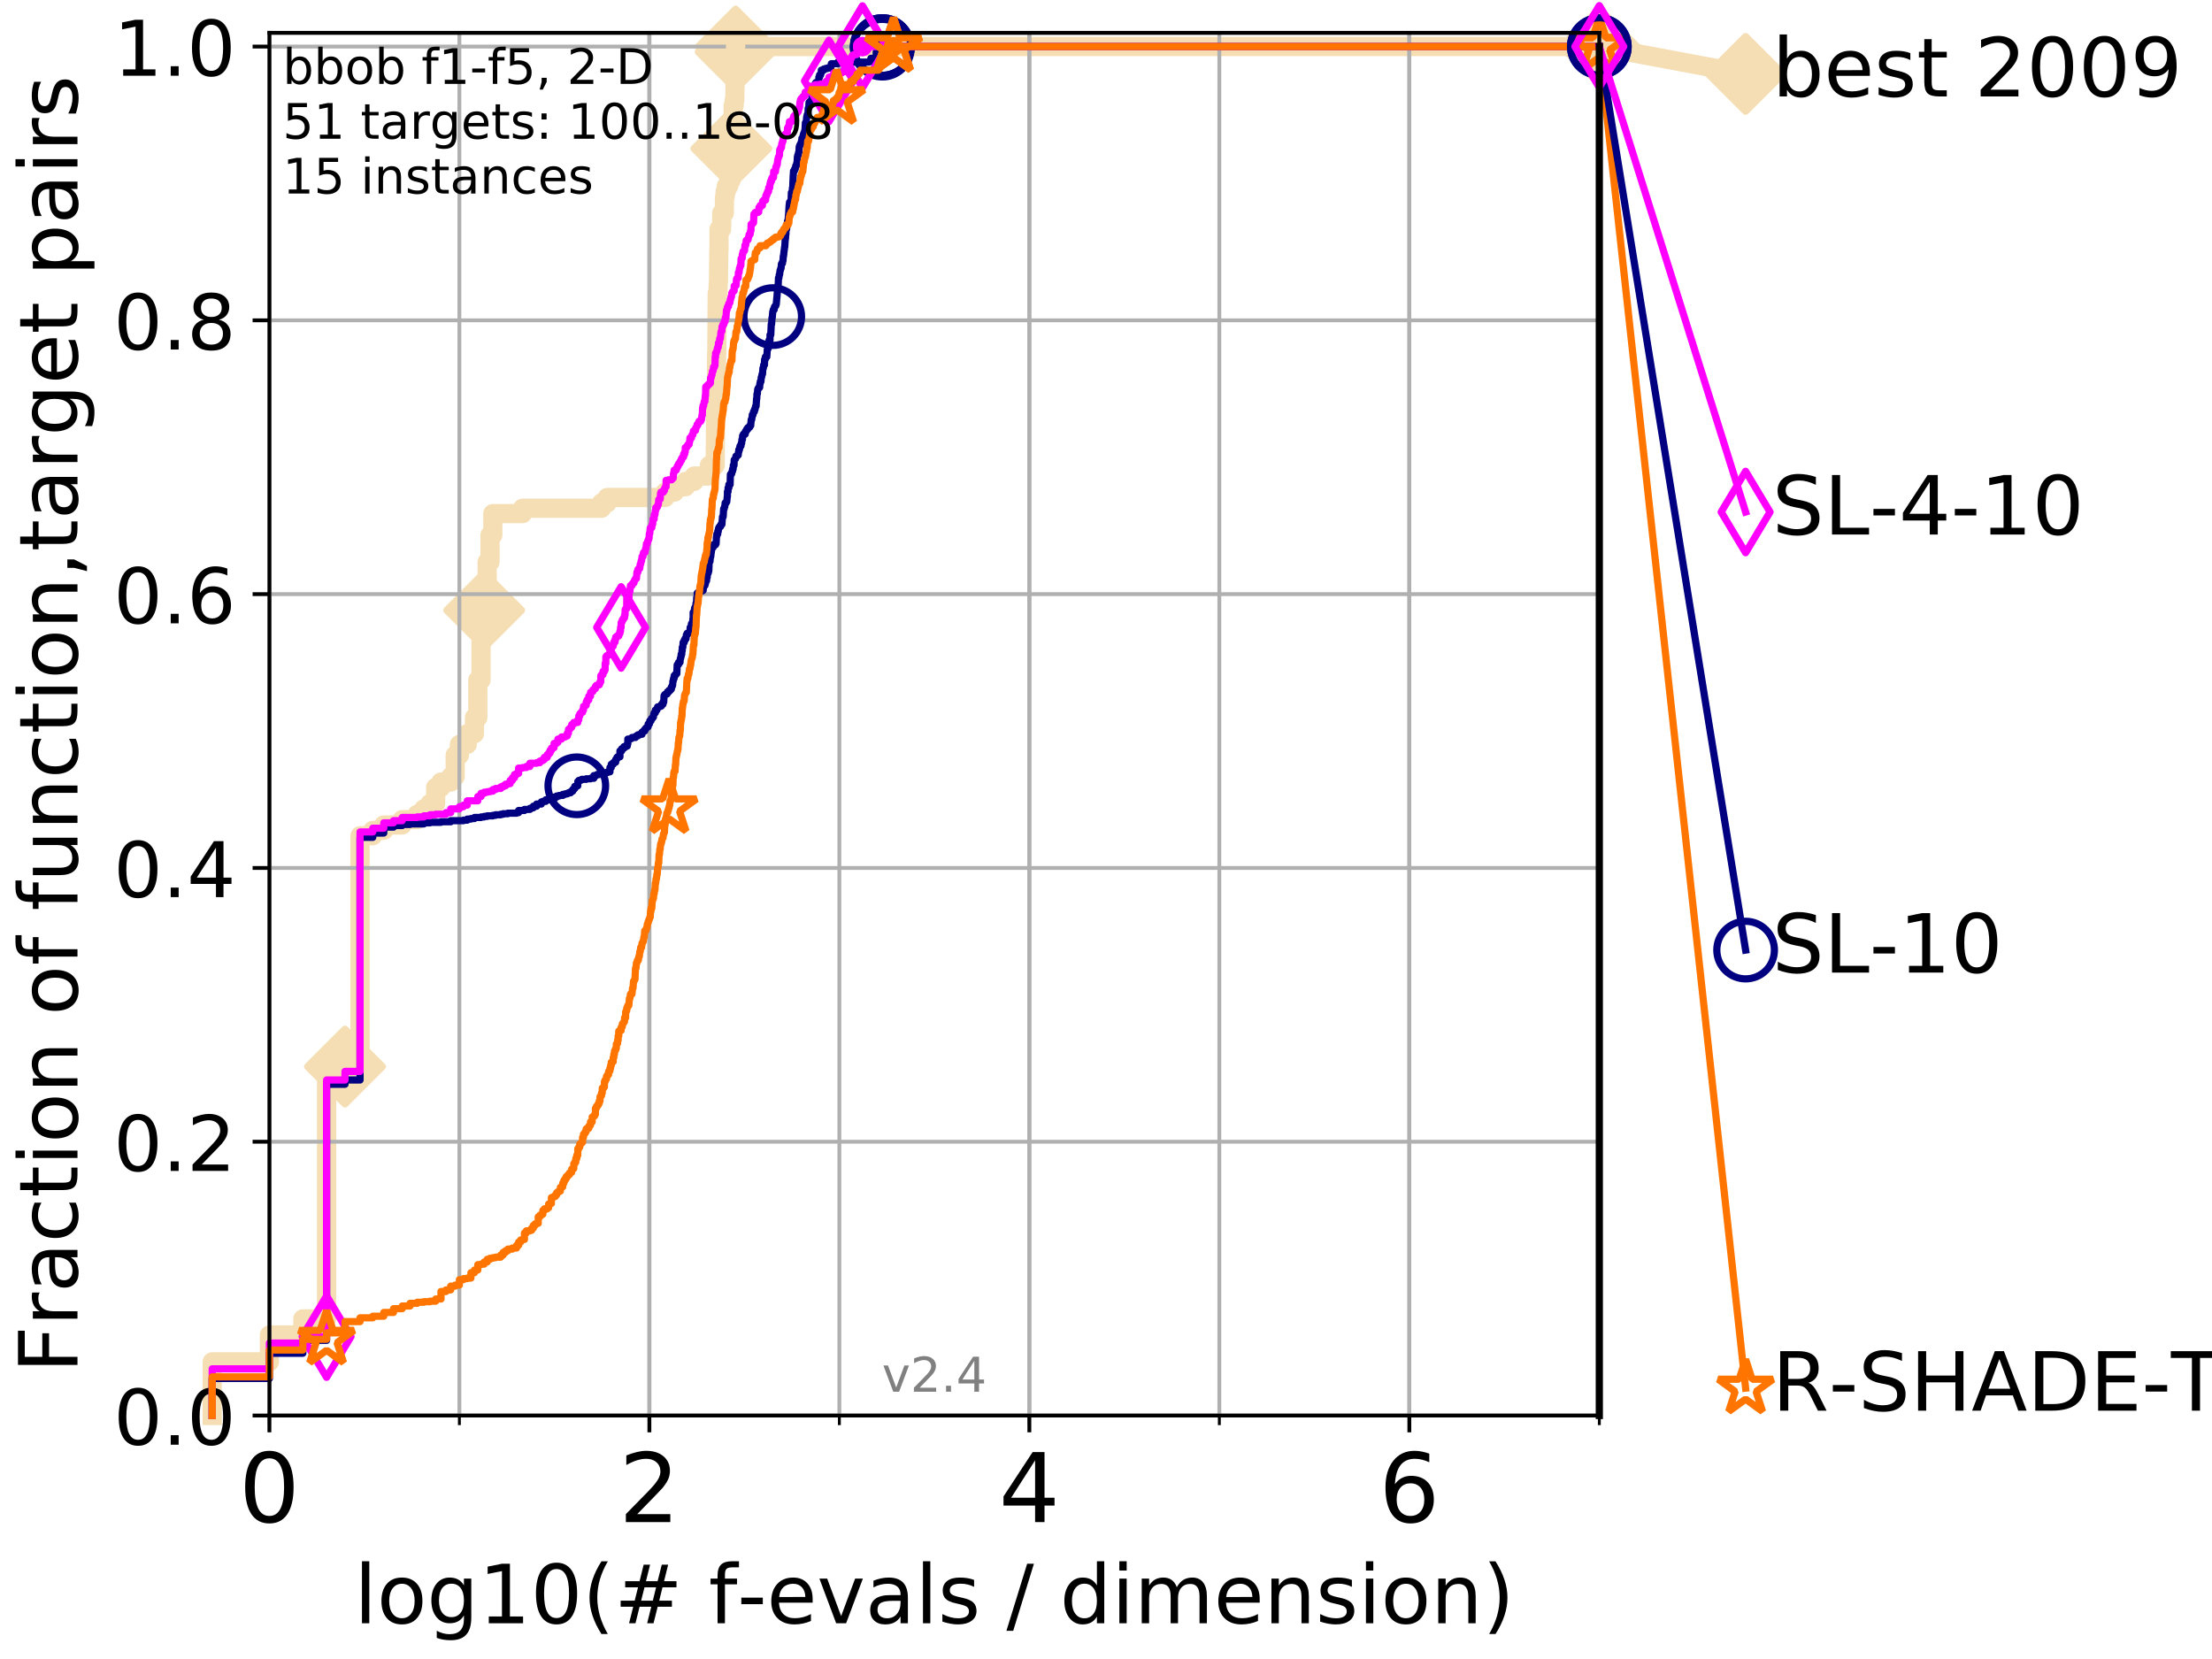 <?xml version="1.0" encoding="utf-8" standalone="no"?>
<!DOCTYPE svg PUBLIC "-//W3C//DTD SVG 1.1//EN"
  "http://www.w3.org/Graphics/SVG/1.1/DTD/svg11.dtd">
<!-- Created with matplotlib (http://matplotlib.org/) -->
<svg height="345.6pt" version="1.1" viewBox="0 0 460.8 345.6" width="460.8pt" xmlns="http://www.w3.org/2000/svg" xmlns:xlink="http://www.w3.org/1999/xlink">
 <defs>
  <style type="text/css">
*{stroke-linecap:butt;stroke-linejoin:round;}
  </style>
 </defs>
 <g id="figure_1">
  <g id="patch_1">
   <path d="M 0 345.6 
L 460.8 345.6 
L 460.8 0 
L 0 0 
z
" style="fill:#ffffff;"/>
  </g>
  <g id="axes_1">
   <g id="patch_2">
    <path d="M 56.12 294.88 
L 333.168 294.88 
L 333.168 6.845 
L 56.12 6.845 
z
" style="fill:#ffffff;"/>
   </g>
   <g id="line2d_1">
    <path d="M 44.206 294.88 
L 44.206 283.696 
L 56.12 283.696 
L 56.12 278.105 
L 63.089 278.105 
L 63.089 274.749 
L 68.034 274.749 
L 68.034 222.186 
L 71.87 222.186 
L 71.87 219.95 
L 75.004 219.95 
L 75.004 174.097 
L 77.653 174.097 
L 77.653 172.978 
L 79.949 172.978 
L 79.949 171.86 
L 83.784 171.86 
L 83.784 170.742 
L 86.918 170.742 
L 86.918 169.623 
L 88.294 169.623 
L 88.294 168.505 
L 89.568 168.505 
L 89.568 167.386 
L 90.753 167.386 
L 90.753 164.031 
L 91.863 164.031 
L 91.863 162.913 
L 93.887 162.913 
L 93.887 161.795 
L 94.817 161.795 
L 94.817 157.321 
L 95.698 157.321 
L 95.698 155.084 
L 97.337 155.084 
L 97.337 152.848 
L 98.832 152.848 
L 98.832 149.493 
L 99.534 149.493 
L 99.534 141.664 
L 100.208 141.664 
L 100.208 132.717 
L 100.857 132.717 
L 100.857 127.125 
L 101.482 127.125 
L 101.482 117.06 
L 102.085 117.06 
L 102.085 111.468 
L 102.668 111.468 
L 102.668 106.995 
L 108.856 106.995 
L 108.856 105.876 
L 125.31 105.876 
L 125.31 104.758 
L 126.496 104.758 
L 126.496 103.64 
L 138.553 103.64 
L 138.553 102.521 
L 140.499 102.521 
L 140.499 101.403 
L 142.81 101.403 
L 142.81 100.285 
L 144.598 100.285 
L 144.598 99.166 
L 147.531 99.166 
L 147.531 98.048 
L 147.782 98.048 
L 147.782 96.929 
L 148.985 96.929 
L 149.062 86.864 
L 149.1 86.864 
L 149.139 82.391 
L 149.215 82.391 
L 149.292 73.444 
L 149.33 73.444 
L 149.405 61.142 
L 149.556 61.142 
L 149.63 58.905 
L 149.668 58.905 
L 149.742 52.195 
L 149.779 52.195 
L 149.779 47.721 
L 150.325 47.721 
L 150.36 44.366 
L 150.888 44.366 
L 150.923 41.011 
L 151.061 41.011 
L 151.061 39.893 
L 151.299 39.893 
L 151.299 38.775 
L 151.799 38.775 
L 151.799 37.656 
L 152.253 37.656 
L 152.349 30.946 
L 152.444 30.946 
L 152.476 25.354 
L 152.727 25.354 
L 152.727 21.999 
L 152.944 21.999 
L 152.944 20.881 
L 153.066 20.881 
L 153.158 15.289 
L 153.188 15.289 
L 153.248 9.697 
L 333.168 9.697 
L 333.168 9.697 
" style="fill:none;stroke:#f5deb3;stroke-linecap:square;stroke-width:4;"/>
   </g>
   <g id="line2d_2">
    <defs>
     <path d="M -0 7.778 
L 7.778 0 
L 0 -7.778 
L -7.778 -0 
z
" id="m16a4821495" style="stroke:#f5deb3;stroke-linejoin:miter;stroke-width:1.5;"/>
    </defs>
    <g>
     <use style="fill:#f5deb3;stroke:#f5deb3;stroke-linejoin:miter;stroke-width:1.5;" x="71.87" xlink:href="#m16a4821495" y="222.186"/>
     <use style="fill:#f5deb3;stroke:#f5deb3;stroke-linejoin:miter;stroke-width:1.5;" x="100.857" xlink:href="#m16a4821495" y="127.125"/>
     <use style="fill:#f5deb3;stroke:#f5deb3;stroke-linejoin:miter;stroke-width:1.5;" x="152.349" xlink:href="#m16a4821495" y="30.946"/>
     <use style="fill:#f5deb3;stroke:#f5deb3;stroke-linejoin:miter;stroke-width:1.5;" x="153.248" xlink:href="#m16a4821495" y="10.815"/>
     <use style="fill:#f5deb3;stroke:#f5deb3;stroke-linejoin:miter;stroke-width:1.5;" x="153.248" xlink:href="#m16a4821495" y="9.697"/>
     <use style="fill:#f5deb3;stroke:#f5deb3;stroke-linejoin:miter;stroke-width:1.5;" x="333.168" xlink:href="#m16a4821495" y="9.697"/>
    </g>
   </g>
   <g id="line2d_3">
    <path style="fill:none;stroke:#f5deb3;stroke-linecap:square;stroke-width:4;"/>
    <g/>
   </g>
   <g id="line2d_4">
    <path d="M 333.168 9.697 
L 363.643 15.401 
" style="fill:none;stroke:#f5deb3;stroke-linecap:square;stroke-width:4;"/>
    <g>
     <use style="fill:#f5deb3;stroke:#f5deb3;stroke-linejoin:miter;stroke-width:1.5;" x="333.168" xlink:href="#m16a4821495" y="9.697"/>
     <use style="fill:#f5deb3;stroke:#f5deb3;stroke-linejoin:miter;stroke-width:1.5;" x="363.643" xlink:href="#m16a4821495" y="15.401"/>
    </g>
   </g>
   <g id="matplotlib.axis_1">
    <g id="xtick_1">
     <g id="line2d_5">
      <path clip-path="url(#pa4d1c2a8ee)" d="M 56.12 294.88 
L 56.12 6.845 
" style="fill:none;stroke:#b0b0b0;stroke-linecap:square;stroke-width:0.8;"/>
     </g>
     <g id="line2d_6">
      <defs>
       <path d="M 0 0 
L 0 3.5 
" id="m7b15f20db4" style="stroke:#000000;stroke-width:0.8;"/>
      </defs>
      <g>
       <use style="stroke:#000000;stroke-width:0.8;" x="56.12" xlink:href="#m7b15f20db4" y="294.88"/>
      </g>
     </g>
     <g id="text_1">
      <!-- 0 -->
      <defs>
       <path d="M 31.781 66.406 
Q 24.172 66.406 20.328 58.906 
Q 16.5 51.422 16.5 36.375 
Q 16.5 21.391 20.328 13.891 
Q 24.172 6.391 31.781 6.391 
Q 39.453 6.391 43.281 13.891 
Q 47.125 21.391 47.125 36.375 
Q 47.125 51.422 43.281 58.906 
Q 39.453 66.406 31.781 66.406 
z
M 31.781 74.219 
Q 44.047 74.219 50.516 64.516 
Q 56.984 54.828 56.984 36.375 
Q 56.984 17.969 50.516 8.266 
Q 44.047 -1.422 31.781 -1.422 
Q 19.531 -1.422 13.062 8.266 
Q 6.594 17.969 6.594 36.375 
Q 6.594 54.828 13.062 64.516 
Q 19.531 74.219 31.781 74.219 
z
" id="DejaVuSans-30"/>
      </defs>
      <g transform="translate(49.758 317.077)scale(0.2 -0.2)">
       <use xlink:href="#DejaVuSans-30"/>
      </g>
     </g>
    </g>
    <g id="xtick_2">
     <g id="line2d_7">
      <path clip-path="url(#pa4d1c2a8ee)" d="M 135.277 294.88 
L 135.277 6.845 
" style="fill:none;stroke:#b0b0b0;stroke-linecap:square;stroke-width:0.8;"/>
     </g>
     <g id="line2d_8">
      <g>
       <use style="stroke:#000000;stroke-width:0.8;" x="135.277" xlink:href="#m7b15f20db4" y="294.88"/>
      </g>
     </g>
     <g id="text_2">
      <!-- 2 -->
      <defs>
       <path d="M 19.188 8.297 
L 53.609 8.297 
L 53.609 0 
L 7.328 0 
L 7.328 8.297 
Q 12.938 14.109 22.625 23.891 
Q 32.328 33.688 34.812 36.531 
Q 39.547 41.844 41.422 45.531 
Q 43.312 49.219 43.312 52.781 
Q 43.312 58.594 39.234 62.25 
Q 35.156 65.922 28.609 65.922 
Q 23.969 65.922 18.812 64.312 
Q 13.672 62.703 7.812 59.422 
L 7.812 69.391 
Q 13.766 71.781 18.938 73 
Q 24.125 74.219 28.422 74.219 
Q 39.75 74.219 46.484 68.547 
Q 53.219 62.891 53.219 53.422 
Q 53.219 48.922 51.531 44.891 
Q 49.859 40.875 45.406 35.406 
Q 44.188 33.984 37.641 27.219 
Q 31.109 20.453 19.188 8.297 
z
" id="DejaVuSans-32"/>
      </defs>
      <g transform="translate(128.914 317.077)scale(0.2 -0.2)">
       <use xlink:href="#DejaVuSans-32"/>
      </g>
     </g>
    </g>
    <g id="xtick_3">
     <g id="line2d_9">
      <path clip-path="url(#pa4d1c2a8ee)" d="M 214.433 294.88 
L 214.433 6.845 
" style="fill:none;stroke:#b0b0b0;stroke-linecap:square;stroke-width:0.8;"/>
     </g>
     <g id="line2d_10">
      <g>
       <use style="stroke:#000000;stroke-width:0.8;" x="214.433" xlink:href="#m7b15f20db4" y="294.88"/>
      </g>
     </g>
     <g id="text_3">
      <!-- 4 -->
      <defs>
       <path d="M 37.797 64.312 
L 12.891 25.391 
L 37.797 25.391 
z
M 35.203 72.906 
L 47.609 72.906 
L 47.609 25.391 
L 58.016 25.391 
L 58.016 17.188 
L 47.609 17.188 
L 47.609 0 
L 37.797 0 
L 37.797 17.188 
L 4.891 17.188 
L 4.891 26.703 
z
" id="DejaVuSans-34"/>
      </defs>
      <g transform="translate(208.071 317.077)scale(0.2 -0.2)">
       <use xlink:href="#DejaVuSans-34"/>
      </g>
     </g>
    </g>
    <g id="xtick_4">
     <g id="line2d_11">
      <path clip-path="url(#pa4d1c2a8ee)" d="M 293.59 294.88 
L 293.59 6.845 
" style="fill:none;stroke:#b0b0b0;stroke-linecap:square;stroke-width:0.8;"/>
     </g>
     <g id="line2d_12">
      <g>
       <use style="stroke:#000000;stroke-width:0.8;" x="293.59" xlink:href="#m7b15f20db4" y="294.88"/>
      </g>
     </g>
     <g id="text_4">
      <!-- 6 -->
      <defs>
       <path d="M 33.016 40.375 
Q 26.375 40.375 22.484 35.828 
Q 18.609 31.297 18.609 23.391 
Q 18.609 15.531 22.484 10.953 
Q 26.375 6.391 33.016 6.391 
Q 39.656 6.391 43.531 10.953 
Q 47.406 15.531 47.406 23.391 
Q 47.406 31.297 43.531 35.828 
Q 39.656 40.375 33.016 40.375 
z
M 52.594 71.297 
L 52.594 62.312 
Q 48.875 64.062 45.094 64.984 
Q 41.312 65.922 37.594 65.922 
Q 27.828 65.922 22.672 59.328 
Q 17.531 52.734 16.797 39.406 
Q 19.672 43.656 24.016 45.922 
Q 28.375 48.188 33.594 48.188 
Q 44.578 48.188 50.953 41.516 
Q 57.328 34.859 57.328 23.391 
Q 57.328 12.156 50.688 5.359 
Q 44.047 -1.422 33.016 -1.422 
Q 20.359 -1.422 13.672 8.266 
Q 6.984 17.969 6.984 36.375 
Q 6.984 53.656 15.188 63.938 
Q 23.391 74.219 37.203 74.219 
Q 40.922 74.219 44.703 73.484 
Q 48.484 72.75 52.594 71.297 
z
" id="DejaVuSans-36"/>
      </defs>
      <g transform="translate(287.227 317.077)scale(0.2 -0.2)">
       <use xlink:href="#DejaVuSans-36"/>
      </g>
     </g>
    </g>
    <g id="xtick_5">
     <g id="line2d_13">
      <path clip-path="url(#pa4d1c2a8ee)" d="M 56.12 294.88 
L 56.12 6.845 
" style="fill:none;stroke:#b0b0b0;stroke-linecap:square;stroke-width:0.8;"/>
     </g>
     <g id="line2d_14">
      <defs>
       <path d="M 0 0 
L 0 2 
" id="mbd848689c7" style="stroke:#000000;stroke-width:0.6;"/>
      </defs>
      <g>
       <use style="stroke:#000000;stroke-width:0.6;" x="56.12" xlink:href="#mbd848689c7" y="294.88"/>
      </g>
     </g>
    </g>
    <g id="xtick_6">
     <g id="line2d_15">
      <path clip-path="url(#pa4d1c2a8ee)" d="M 95.698 294.88 
L 95.698 6.845 
" style="fill:none;stroke:#b0b0b0;stroke-linecap:square;stroke-width:0.8;"/>
     </g>
     <g id="line2d_16">
      <g>
       <use style="stroke:#000000;stroke-width:0.6;" x="95.698" xlink:href="#mbd848689c7" y="294.88"/>
      </g>
     </g>
    </g>
    <g id="xtick_7">
     <g id="line2d_17">
      <path clip-path="url(#pa4d1c2a8ee)" d="M 135.277 294.88 
L 135.277 6.845 
" style="fill:none;stroke:#b0b0b0;stroke-linecap:square;stroke-width:0.8;"/>
     </g>
     <g id="line2d_18">
      <g>
       <use style="stroke:#000000;stroke-width:0.6;" x="135.277" xlink:href="#mbd848689c7" y="294.88"/>
      </g>
     </g>
    </g>
    <g id="xtick_8">
     <g id="line2d_19">
      <path clip-path="url(#pa4d1c2a8ee)" d="M 174.855 294.88 
L 174.855 6.845 
" style="fill:none;stroke:#b0b0b0;stroke-linecap:square;stroke-width:0.8;"/>
     </g>
     <g id="line2d_20">
      <g>
       <use style="stroke:#000000;stroke-width:0.6;" x="174.855" xlink:href="#mbd848689c7" y="294.88"/>
      </g>
     </g>
    </g>
    <g id="xtick_9">
     <g id="line2d_21">
      <path clip-path="url(#pa4d1c2a8ee)" d="M 214.433 294.88 
L 214.433 6.845 
" style="fill:none;stroke:#b0b0b0;stroke-linecap:square;stroke-width:0.8;"/>
     </g>
     <g id="line2d_22">
      <g>
       <use style="stroke:#000000;stroke-width:0.6;" x="214.433" xlink:href="#mbd848689c7" y="294.88"/>
      </g>
     </g>
    </g>
    <g id="xtick_10">
     <g id="line2d_23">
      <path clip-path="url(#pa4d1c2a8ee)" d="M 254.011 294.88 
L 254.011 6.845 
" style="fill:none;stroke:#b0b0b0;stroke-linecap:square;stroke-width:0.8;"/>
     </g>
     <g id="line2d_24">
      <g>
       <use style="stroke:#000000;stroke-width:0.6;" x="254.011" xlink:href="#mbd848689c7" y="294.88"/>
      </g>
     </g>
    </g>
    <g id="xtick_11">
     <g id="line2d_25">
      <path clip-path="url(#pa4d1c2a8ee)" d="M 293.59 294.88 
L 293.59 6.845 
" style="fill:none;stroke:#b0b0b0;stroke-linecap:square;stroke-width:0.8;"/>
     </g>
     <g id="line2d_26">
      <g>
       <use style="stroke:#000000;stroke-width:0.6;" x="293.59" xlink:href="#mbd848689c7" y="294.88"/>
      </g>
     </g>
    </g>
    <g id="xtick_12">
     <g id="line2d_27">
      <path clip-path="url(#pa4d1c2a8ee)" d="M 333.168 294.88 
L 333.168 6.845 
" style="fill:none;stroke:#b0b0b0;stroke-linecap:square;stroke-width:0.8;"/>
     </g>
     <g id="line2d_28">
      <g>
       <use style="stroke:#000000;stroke-width:0.6;" x="333.168" xlink:href="#mbd848689c7" y="294.88"/>
      </g>
     </g>
    </g>
    <g id="text_5">
     <!-- log10(# f-evals / dimension) -->
     <defs>
      <path d="M 9.422 75.984 
L 18.406 75.984 
L 18.406 0 
L 9.422 0 
z
" id="DejaVuSans-6c"/>
      <path d="M 30.609 48.391 
Q 23.391 48.391 19.188 42.75 
Q 14.984 37.109 14.984 27.297 
Q 14.984 17.484 19.156 11.844 
Q 23.344 6.203 30.609 6.203 
Q 37.797 6.203 41.984 11.859 
Q 46.188 17.531 46.188 27.297 
Q 46.188 37.016 41.984 42.703 
Q 37.797 48.391 30.609 48.391 
z
M 30.609 56 
Q 42.328 56 49.016 48.375 
Q 55.719 40.766 55.719 27.297 
Q 55.719 13.875 49.016 6.219 
Q 42.328 -1.422 30.609 -1.422 
Q 18.844 -1.422 12.172 6.219 
Q 5.516 13.875 5.516 27.297 
Q 5.516 40.766 12.172 48.375 
Q 18.844 56 30.609 56 
z
" id="DejaVuSans-6f"/>
      <path d="M 45.406 27.984 
Q 45.406 37.75 41.375 43.109 
Q 37.359 48.484 30.078 48.484 
Q 22.859 48.484 18.828 43.109 
Q 14.797 37.75 14.797 27.984 
Q 14.797 18.266 18.828 12.891 
Q 22.859 7.516 30.078 7.516 
Q 37.359 7.516 41.375 12.891 
Q 45.406 18.266 45.406 27.984 
z
M 54.391 6.781 
Q 54.391 -7.172 48.188 -13.984 
Q 42 -20.797 29.203 -20.797 
Q 24.469 -20.797 20.266 -20.094 
Q 16.062 -19.391 12.109 -17.922 
L 12.109 -9.188 
Q 16.062 -11.328 19.922 -12.344 
Q 23.781 -13.375 27.781 -13.375 
Q 36.625 -13.375 41.016 -8.766 
Q 45.406 -4.156 45.406 5.172 
L 45.406 9.625 
Q 42.625 4.781 38.281 2.391 
Q 33.938 0 27.875 0 
Q 17.828 0 11.672 7.656 
Q 5.516 15.328 5.516 27.984 
Q 5.516 40.672 11.672 48.328 
Q 17.828 56 27.875 56 
Q 33.938 56 38.281 53.609 
Q 42.625 51.219 45.406 46.391 
L 45.406 54.688 
L 54.391 54.688 
z
" id="DejaVuSans-67"/>
      <path d="M 12.406 8.297 
L 28.516 8.297 
L 28.516 63.922 
L 10.984 60.406 
L 10.984 69.391 
L 28.422 72.906 
L 38.281 72.906 
L 38.281 8.297 
L 54.391 8.297 
L 54.391 0 
L 12.406 0 
z
" id="DejaVuSans-31"/>
      <path d="M 31 75.875 
Q 24.469 64.656 21.281 53.656 
Q 18.109 42.672 18.109 31.391 
Q 18.109 20.125 21.312 9.062 
Q 24.516 -2 31 -13.188 
L 23.188 -13.188 
Q 15.875 -1.703 12.234 9.375 
Q 8.594 20.453 8.594 31.391 
Q 8.594 42.281 12.203 53.312 
Q 15.828 64.359 23.188 75.875 
z
" id="DejaVuSans-28"/>
      <path d="M 51.125 44 
L 36.922 44 
L 32.812 27.688 
L 47.125 27.688 
z
M 43.797 71.781 
L 38.719 51.516 
L 52.984 51.516 
L 58.109 71.781 
L 65.922 71.781 
L 60.891 51.516 
L 76.125 51.516 
L 76.125 44 
L 58.984 44 
L 54.984 27.688 
L 70.516 27.688 
L 70.516 20.219 
L 53.078 20.219 
L 48 0 
L 40.188 0 
L 45.219 20.219 
L 30.906 20.219 
L 25.875 0 
L 18.016 0 
L 23.094 20.219 
L 7.719 20.219 
L 7.719 27.688 
L 24.906 27.688 
L 29 44 
L 13.281 44 
L 13.281 51.516 
L 30.906 51.516 
L 35.891 71.781 
z
" id="DejaVuSans-23"/>
      <path id="DejaVuSans-20"/>
      <path d="M 37.109 75.984 
L 37.109 68.5 
L 28.516 68.5 
Q 23.688 68.5 21.797 66.547 
Q 19.922 64.594 19.922 59.516 
L 19.922 54.688 
L 34.719 54.688 
L 34.719 47.703 
L 19.922 47.703 
L 19.922 0 
L 10.891 0 
L 10.891 47.703 
L 2.297 47.703 
L 2.297 54.688 
L 10.891 54.688 
L 10.891 58.5 
Q 10.891 67.625 15.141 71.797 
Q 19.391 75.984 28.609 75.984 
z
" id="DejaVuSans-66"/>
      <path d="M 4.891 31.391 
L 31.203 31.391 
L 31.203 23.391 
L 4.891 23.391 
z
" id="DejaVuSans-2d"/>
      <path d="M 56.203 29.594 
L 56.203 25.203 
L 14.891 25.203 
Q 15.484 15.922 20.484 11.062 
Q 25.484 6.203 34.422 6.203 
Q 39.594 6.203 44.453 7.469 
Q 49.312 8.734 54.109 11.281 
L 54.109 2.781 
Q 49.266 0.734 44.188 -0.344 
Q 39.109 -1.422 33.891 -1.422 
Q 20.797 -1.422 13.156 6.188 
Q 5.516 13.812 5.516 26.812 
Q 5.516 40.234 12.766 48.109 
Q 20.016 56 32.328 56 
Q 43.359 56 49.781 48.891 
Q 56.203 41.797 56.203 29.594 
z
M 47.219 32.234 
Q 47.125 39.594 43.094 43.984 
Q 39.062 48.391 32.422 48.391 
Q 24.906 48.391 20.391 44.141 
Q 15.875 39.891 15.188 32.172 
z
" id="DejaVuSans-65"/>
      <path d="M 2.984 54.688 
L 12.5 54.688 
L 29.594 8.797 
L 46.688 54.688 
L 56.203 54.688 
L 35.688 0 
L 23.484 0 
z
" id="DejaVuSans-76"/>
      <path d="M 34.281 27.484 
Q 23.391 27.484 19.188 25 
Q 14.984 22.516 14.984 16.5 
Q 14.984 11.719 18.141 8.906 
Q 21.297 6.109 26.703 6.109 
Q 34.188 6.109 38.703 11.406 
Q 43.219 16.703 43.219 25.484 
L 43.219 27.484 
z
M 52.203 31.203 
L 52.203 0 
L 43.219 0 
L 43.219 8.297 
Q 40.141 3.328 35.547 0.953 
Q 30.953 -1.422 24.312 -1.422 
Q 15.922 -1.422 10.953 3.297 
Q 6 8.016 6 15.922 
Q 6 25.141 12.172 29.828 
Q 18.359 34.516 30.609 34.516 
L 43.219 34.516 
L 43.219 35.406 
Q 43.219 41.609 39.141 45 
Q 35.062 48.391 27.688 48.391 
Q 23 48.391 18.547 47.266 
Q 14.109 46.141 10.016 43.891 
L 10.016 52.203 
Q 14.938 54.109 19.578 55.047 
Q 24.219 56 28.609 56 
Q 40.484 56 46.344 49.844 
Q 52.203 43.703 52.203 31.203 
z
" id="DejaVuSans-61"/>
      <path d="M 44.281 53.078 
L 44.281 44.578 
Q 40.484 46.531 36.375 47.5 
Q 32.281 48.484 27.875 48.484 
Q 21.188 48.484 17.844 46.438 
Q 14.5 44.391 14.5 40.281 
Q 14.5 37.156 16.891 35.375 
Q 19.281 33.594 26.516 31.984 
L 29.594 31.297 
Q 39.156 29.25 43.188 25.516 
Q 47.219 21.781 47.219 15.094 
Q 47.219 7.469 41.188 3.016 
Q 35.156 -1.422 24.609 -1.422 
Q 20.219 -1.422 15.453 -0.562 
Q 10.688 0.297 5.422 2 
L 5.422 11.281 
Q 10.406 8.688 15.234 7.391 
Q 20.062 6.109 24.812 6.109 
Q 31.156 6.109 34.562 8.281 
Q 37.984 10.453 37.984 14.406 
Q 37.984 18.062 35.516 20.016 
Q 33.062 21.969 24.703 23.781 
L 21.578 24.516 
Q 13.234 26.266 9.516 29.906 
Q 5.812 33.547 5.812 39.891 
Q 5.812 47.609 11.281 51.797 
Q 16.75 56 26.812 56 
Q 31.781 56 36.172 55.266 
Q 40.578 54.547 44.281 53.078 
z
" id="DejaVuSans-73"/>
      <path d="M 25.391 72.906 
L 33.688 72.906 
L 8.297 -9.281 
L 0 -9.281 
z
" id="DejaVuSans-2f"/>
      <path d="M 45.406 46.391 
L 45.406 75.984 
L 54.391 75.984 
L 54.391 0 
L 45.406 0 
L 45.406 8.203 
Q 42.578 3.328 38.25 0.953 
Q 33.938 -1.422 27.875 -1.422 
Q 17.969 -1.422 11.734 6.484 
Q 5.516 14.406 5.516 27.297 
Q 5.516 40.188 11.734 48.094 
Q 17.969 56 27.875 56 
Q 33.938 56 38.25 53.625 
Q 42.578 51.266 45.406 46.391 
z
M 14.797 27.297 
Q 14.797 17.391 18.875 11.75 
Q 22.953 6.109 30.078 6.109 
Q 37.203 6.109 41.297 11.75 
Q 45.406 17.391 45.406 27.297 
Q 45.406 37.203 41.297 42.844 
Q 37.203 48.484 30.078 48.484 
Q 22.953 48.484 18.875 42.844 
Q 14.797 37.203 14.797 27.297 
z
" id="DejaVuSans-64"/>
      <path d="M 9.422 54.688 
L 18.406 54.688 
L 18.406 0 
L 9.422 0 
z
M 9.422 75.984 
L 18.406 75.984 
L 18.406 64.594 
L 9.422 64.594 
z
" id="DejaVuSans-69"/>
      <path d="M 52 44.188 
Q 55.375 50.25 60.062 53.125 
Q 64.75 56 71.094 56 
Q 79.641 56 84.281 50.016 
Q 88.922 44.047 88.922 33.016 
L 88.922 0 
L 79.891 0 
L 79.891 32.719 
Q 79.891 40.578 77.094 44.375 
Q 74.312 48.188 68.609 48.188 
Q 61.625 48.188 57.562 43.547 
Q 53.516 38.922 53.516 30.906 
L 53.516 0 
L 44.484 0 
L 44.484 32.719 
Q 44.484 40.625 41.703 44.406 
Q 38.922 48.188 33.109 48.188 
Q 26.219 48.188 22.156 43.531 
Q 18.109 38.875 18.109 30.906 
L 18.109 0 
L 9.078 0 
L 9.078 54.688 
L 18.109 54.688 
L 18.109 46.188 
Q 21.188 51.219 25.484 53.609 
Q 29.781 56 35.688 56 
Q 41.656 56 45.828 52.969 
Q 50 49.953 52 44.188 
z
" id="DejaVuSans-6d"/>
      <path d="M 54.891 33.016 
L 54.891 0 
L 45.906 0 
L 45.906 32.719 
Q 45.906 40.484 42.875 44.328 
Q 39.844 48.188 33.797 48.188 
Q 26.516 48.188 22.312 43.547 
Q 18.109 38.922 18.109 30.906 
L 18.109 0 
L 9.078 0 
L 9.078 54.688 
L 18.109 54.688 
L 18.109 46.188 
Q 21.344 51.125 25.703 53.562 
Q 30.078 56 35.797 56 
Q 45.219 56 50.047 50.172 
Q 54.891 44.344 54.891 33.016 
z
" id="DejaVuSans-6e"/>
      <path d="M 8.016 75.875 
L 15.828 75.875 
Q 23.141 64.359 26.781 53.312 
Q 30.422 42.281 30.422 31.391 
Q 30.422 20.453 26.781 9.375 
Q 23.141 -1.703 15.828 -13.188 
L 8.016 -13.188 
Q 14.5 -2 17.703 9.062 
Q 20.906 20.125 20.906 31.391 
Q 20.906 42.672 17.703 53.656 
Q 14.5 64.656 8.016 75.875 
z
" id="DejaVuSans-29"/>
     </defs>
     <g transform="translate(73.803 338.154)scale(0.17 -0.17)">
      <use xlink:href="#DejaVuSans-6c"/>
      <use x="27.783" xlink:href="#DejaVuSans-6f"/>
      <use x="88.965" xlink:href="#DejaVuSans-67"/>
      <use x="152.441" xlink:href="#DejaVuSans-31"/>
      <use x="216.064" xlink:href="#DejaVuSans-30"/>
      <use x="279.688" xlink:href="#DejaVuSans-28"/>
      <use x="318.701" xlink:href="#DejaVuSans-23"/>
      <use x="402.49" xlink:href="#DejaVuSans-20"/>
      <use x="434.277" xlink:href="#DejaVuSans-66"/>
      <use x="469.404" xlink:href="#DejaVuSans-2d"/>
      <use x="505.488" xlink:href="#DejaVuSans-65"/>
      <use x="567.012" xlink:href="#DejaVuSans-76"/>
      <use x="626.191" xlink:href="#DejaVuSans-61"/>
      <use x="687.471" xlink:href="#DejaVuSans-6c"/>
      <use x="715.254" xlink:href="#DejaVuSans-73"/>
      <use x="767.354" xlink:href="#DejaVuSans-20"/>
      <use x="799.141" xlink:href="#DejaVuSans-2f"/>
      <use x="832.832" xlink:href="#DejaVuSans-20"/>
      <use x="864.619" xlink:href="#DejaVuSans-64"/>
      <use x="928.096" xlink:href="#DejaVuSans-69"/>
      <use x="955.879" xlink:href="#DejaVuSans-6d"/>
      <use x="1053.291" xlink:href="#DejaVuSans-65"/>
      <use x="1114.814" xlink:href="#DejaVuSans-6e"/>
      <use x="1178.193" xlink:href="#DejaVuSans-73"/>
      <use x="1230.293" xlink:href="#DejaVuSans-69"/>
      <use x="1258.076" xlink:href="#DejaVuSans-6f"/>
      <use x="1319.258" xlink:href="#DejaVuSans-6e"/>
      <use x="1382.637" xlink:href="#DejaVuSans-29"/>
     </g>
    </g>
   </g>
   <g id="matplotlib.axis_2">
    <g id="ytick_1">
     <g id="line2d_29">
      <path clip-path="url(#pa4d1c2a8ee)" d="M 56.12 294.88 
L 333.168 294.88 
" style="fill:none;stroke:#b0b0b0;stroke-linecap:square;stroke-width:0.8;"/>
     </g>
     <g id="line2d_30">
      <defs>
       <path d="M 0 0 
L -3.5 0 
" id="me31216ee78" style="stroke:#000000;stroke-width:0.8;"/>
      </defs>
      <g>
       <use style="stroke:#000000;stroke-width:0.8;" x="56.12" xlink:href="#me31216ee78" y="294.88"/>
      </g>
     </g>
     <g id="text_6">
      <!-- 0.0 -->
      <defs>
       <path d="M 10.688 12.406 
L 21 12.406 
L 21 0 
L 10.688 0 
z
" id="DejaVuSans-2e"/>
      </defs>
      <g transform="translate(23.675 300.959)scale(0.16 -0.16)">
       <use xlink:href="#DejaVuSans-30"/>
       <use x="63.623" xlink:href="#DejaVuSans-2e"/>
       <use x="95.41" xlink:href="#DejaVuSans-30"/>
      </g>
     </g>
    </g>
    <g id="ytick_2">
     <g id="line2d_31">
      <path clip-path="url(#pa4d1c2a8ee)" d="M 56.12 237.843 
L 333.168 237.843 
" style="fill:none;stroke:#b0b0b0;stroke-linecap:square;stroke-width:0.8;"/>
     </g>
     <g id="line2d_32">
      <g>
       <use style="stroke:#000000;stroke-width:0.8;" x="56.12" xlink:href="#me31216ee78" y="237.843"/>
      </g>
     </g>
     <g id="text_7">
      <!-- 0.2 -->
      <g transform="translate(23.675 243.922)scale(0.16 -0.16)">
       <use xlink:href="#DejaVuSans-30"/>
       <use x="63.623" xlink:href="#DejaVuSans-2e"/>
       <use x="95.41" xlink:href="#DejaVuSans-32"/>
      </g>
     </g>
    </g>
    <g id="ytick_3">
     <g id="line2d_33">
      <path clip-path="url(#pa4d1c2a8ee)" d="M 56.12 180.807 
L 333.168 180.807 
" style="fill:none;stroke:#b0b0b0;stroke-linecap:square;stroke-width:0.8;"/>
     </g>
     <g id="line2d_34">
      <g>
       <use style="stroke:#000000;stroke-width:0.8;" x="56.12" xlink:href="#me31216ee78" y="180.807"/>
      </g>
     </g>
     <g id="text_8">
      <!-- 0.4 -->
      <g transform="translate(23.675 186.886)scale(0.16 -0.16)">
       <use xlink:href="#DejaVuSans-30"/>
       <use x="63.623" xlink:href="#DejaVuSans-2e"/>
       <use x="95.41" xlink:href="#DejaVuSans-34"/>
      </g>
     </g>
    </g>
    <g id="ytick_4">
     <g id="line2d_35">
      <path clip-path="url(#pa4d1c2a8ee)" d="M 56.12 123.77 
L 333.168 123.77 
" style="fill:none;stroke:#b0b0b0;stroke-linecap:square;stroke-width:0.8;"/>
     </g>
     <g id="line2d_36">
      <g>
       <use style="stroke:#000000;stroke-width:0.8;" x="56.12" xlink:href="#me31216ee78" y="123.77"/>
      </g>
     </g>
     <g id="text_9">
      <!-- 0.6 -->
      <g transform="translate(23.675 129.849)scale(0.16 -0.16)">
       <use xlink:href="#DejaVuSans-30"/>
       <use x="63.623" xlink:href="#DejaVuSans-2e"/>
       <use x="95.41" xlink:href="#DejaVuSans-36"/>
      </g>
     </g>
    </g>
    <g id="ytick_5">
     <g id="line2d_37">
      <path clip-path="url(#pa4d1c2a8ee)" d="M 56.12 66.734 
L 333.168 66.734 
" style="fill:none;stroke:#b0b0b0;stroke-linecap:square;stroke-width:0.8;"/>
     </g>
     <g id="line2d_38">
      <g>
       <use style="stroke:#000000;stroke-width:0.8;" x="56.12" xlink:href="#me31216ee78" y="66.734"/>
      </g>
     </g>
     <g id="text_10">
      <!-- 0.8 -->
      <defs>
       <path d="M 31.781 34.625 
Q 24.75 34.625 20.719 30.859 
Q 16.703 27.094 16.703 20.516 
Q 16.703 13.922 20.719 10.156 
Q 24.75 6.391 31.781 6.391 
Q 38.812 6.391 42.859 10.172 
Q 46.922 13.969 46.922 20.516 
Q 46.922 27.094 42.891 30.859 
Q 38.875 34.625 31.781 34.625 
z
M 21.922 38.812 
Q 15.578 40.375 12.031 44.719 
Q 8.5 49.078 8.5 55.328 
Q 8.5 64.062 14.719 69.141 
Q 20.953 74.219 31.781 74.219 
Q 42.672 74.219 48.875 69.141 
Q 55.078 64.062 55.078 55.328 
Q 55.078 49.078 51.531 44.719 
Q 48 40.375 41.703 38.812 
Q 48.828 37.156 52.797 32.312 
Q 56.781 27.484 56.781 20.516 
Q 56.781 9.906 50.312 4.234 
Q 43.844 -1.422 31.781 -1.422 
Q 19.734 -1.422 13.25 4.234 
Q 6.781 9.906 6.781 20.516 
Q 6.781 27.484 10.781 32.312 
Q 14.797 37.156 21.922 38.812 
z
M 18.312 54.391 
Q 18.312 48.734 21.844 45.562 
Q 25.391 42.391 31.781 42.391 
Q 38.141 42.391 41.719 45.562 
Q 45.312 48.734 45.312 54.391 
Q 45.312 60.062 41.719 63.234 
Q 38.141 66.406 31.781 66.406 
Q 25.391 66.406 21.844 63.234 
Q 18.312 60.062 18.312 54.391 
z
" id="DejaVuSans-38"/>
      </defs>
      <g transform="translate(23.675 72.812)scale(0.16 -0.16)">
       <use xlink:href="#DejaVuSans-30"/>
       <use x="63.623" xlink:href="#DejaVuSans-2e"/>
       <use x="95.41" xlink:href="#DejaVuSans-38"/>
      </g>
     </g>
    </g>
    <g id="ytick_6">
     <g id="line2d_39">
      <path clip-path="url(#pa4d1c2a8ee)" d="M 56.12 9.697 
L 333.168 9.697 
" style="fill:none;stroke:#b0b0b0;stroke-linecap:square;stroke-width:0.8;"/>
     </g>
     <g id="line2d_40">
      <g>
       <use style="stroke:#000000;stroke-width:0.8;" x="56.12" xlink:href="#me31216ee78" y="9.697"/>
      </g>
     </g>
     <g id="text_11">
      <!-- 1.0 -->
      <g transform="translate(23.675 15.776)scale(0.16 -0.16)">
       <use xlink:href="#DejaVuSans-31"/>
       <use x="63.623" xlink:href="#DejaVuSans-2e"/>
       <use x="95.41" xlink:href="#DejaVuSans-30"/>
      </g>
     </g>
    </g>
    <g id="text_12">
     <!-- Fraction of function,target pairs -->
     <defs>
      <path d="M 9.812 72.906 
L 51.703 72.906 
L 51.703 64.594 
L 19.672 64.594 
L 19.672 43.109 
L 48.578 43.109 
L 48.578 34.812 
L 19.672 34.812 
L 19.672 0 
L 9.812 0 
z
" id="DejaVuSans-46"/>
      <path d="M 41.109 46.297 
Q 39.594 47.172 37.812 47.578 
Q 36.031 48 33.891 48 
Q 26.266 48 22.188 43.047 
Q 18.109 38.094 18.109 28.812 
L 18.109 0 
L 9.078 0 
L 9.078 54.688 
L 18.109 54.688 
L 18.109 46.188 
Q 20.953 51.172 25.484 53.578 
Q 30.031 56 36.531 56 
Q 37.453 56 38.578 55.875 
Q 39.703 55.766 41.062 55.516 
z
" id="DejaVuSans-72"/>
      <path d="M 48.781 52.594 
L 48.781 44.188 
Q 44.969 46.297 41.141 47.344 
Q 37.312 48.391 33.406 48.391 
Q 24.656 48.391 19.812 42.844 
Q 14.984 37.312 14.984 27.297 
Q 14.984 17.281 19.812 11.734 
Q 24.656 6.203 33.406 6.203 
Q 37.312 6.203 41.141 7.25 
Q 44.969 8.297 48.781 10.406 
L 48.781 2.094 
Q 45.016 0.344 40.984 -0.531 
Q 36.969 -1.422 32.422 -1.422 
Q 20.062 -1.422 12.781 6.344 
Q 5.516 14.109 5.516 27.297 
Q 5.516 40.672 12.859 48.328 
Q 20.219 56 33.016 56 
Q 37.156 56 41.109 55.141 
Q 45.062 54.297 48.781 52.594 
z
" id="DejaVuSans-63"/>
      <path d="M 18.312 70.219 
L 18.312 54.688 
L 36.812 54.688 
L 36.812 47.703 
L 18.312 47.703 
L 18.312 18.016 
Q 18.312 11.328 20.141 9.422 
Q 21.969 7.516 27.594 7.516 
L 36.812 7.516 
L 36.812 0 
L 27.594 0 
Q 17.188 0 13.234 3.875 
Q 9.281 7.766 9.281 18.016 
L 9.281 47.703 
L 2.688 47.703 
L 2.688 54.688 
L 9.281 54.688 
L 9.281 70.219 
z
" id="DejaVuSans-74"/>
      <path d="M 8.5 21.578 
L 8.5 54.688 
L 17.484 54.688 
L 17.484 21.922 
Q 17.484 14.156 20.5 10.266 
Q 23.531 6.391 29.594 6.391 
Q 36.859 6.391 41.078 11.031 
Q 45.312 15.672 45.312 23.688 
L 45.312 54.688 
L 54.297 54.688 
L 54.297 0 
L 45.312 0 
L 45.312 8.406 
Q 42.047 3.422 37.719 1 
Q 33.406 -1.422 27.688 -1.422 
Q 18.266 -1.422 13.375 4.438 
Q 8.5 10.297 8.5 21.578 
z
M 31.109 56 
z
" id="DejaVuSans-75"/>
      <path d="M 11.719 12.406 
L 22.016 12.406 
L 22.016 4 
L 14.016 -11.625 
L 7.719 -11.625 
L 11.719 4 
z
" id="DejaVuSans-2c"/>
      <path d="M 18.109 8.203 
L 18.109 -20.797 
L 9.078 -20.797 
L 9.078 54.688 
L 18.109 54.688 
L 18.109 46.391 
Q 20.953 51.266 25.266 53.625 
Q 29.594 56 35.594 56 
Q 45.562 56 51.781 48.094 
Q 58.016 40.188 58.016 27.297 
Q 58.016 14.406 51.781 6.484 
Q 45.562 -1.422 35.594 -1.422 
Q 29.594 -1.422 25.266 0.953 
Q 20.953 3.328 18.109 8.203 
z
M 48.688 27.297 
Q 48.688 37.203 44.609 42.844 
Q 40.531 48.484 33.406 48.484 
Q 26.266 48.484 22.188 42.844 
Q 18.109 37.203 18.109 27.297 
Q 18.109 17.391 22.188 11.75 
Q 26.266 6.109 33.406 6.109 
Q 40.531 6.109 44.609 11.75 
Q 48.688 17.391 48.688 27.297 
z
" id="DejaVuSans-70"/>
     </defs>
     <g transform="translate(16.14 286.002)rotate(-90)scale(0.17 -0.17)">
      <use xlink:href="#DejaVuSans-46"/>
      <use x="57.41" xlink:href="#DejaVuSans-72"/>
      <use x="98.523" xlink:href="#DejaVuSans-61"/>
      <use x="159.803" xlink:href="#DejaVuSans-63"/>
      <use x="214.783" xlink:href="#DejaVuSans-74"/>
      <use x="253.992" xlink:href="#DejaVuSans-69"/>
      <use x="281.775" xlink:href="#DejaVuSans-6f"/>
      <use x="342.957" xlink:href="#DejaVuSans-6e"/>
      <use x="406.336" xlink:href="#DejaVuSans-20"/>
      <use x="438.123" xlink:href="#DejaVuSans-6f"/>
      <use x="499.305" xlink:href="#DejaVuSans-66"/>
      <use x="534.51" xlink:href="#DejaVuSans-20"/>
      <use x="566.297" xlink:href="#DejaVuSans-66"/>
      <use x="601.502" xlink:href="#DejaVuSans-75"/>
      <use x="664.881" xlink:href="#DejaVuSans-6e"/>
      <use x="728.26" xlink:href="#DejaVuSans-63"/>
      <use x="783.24" xlink:href="#DejaVuSans-74"/>
      <use x="822.449" xlink:href="#DejaVuSans-69"/>
      <use x="850.232" xlink:href="#DejaVuSans-6f"/>
      <use x="911.414" xlink:href="#DejaVuSans-6e"/>
      <use x="974.793" xlink:href="#DejaVuSans-2c"/>
      <use x="1006.58" xlink:href="#DejaVuSans-74"/>
      <use x="1045.789" xlink:href="#DejaVuSans-61"/>
      <use x="1107.068" xlink:href="#DejaVuSans-72"/>
      <use x="1148.166" xlink:href="#DejaVuSans-67"/>
      <use x="1211.643" xlink:href="#DejaVuSans-65"/>
      <use x="1273.166" xlink:href="#DejaVuSans-74"/>
      <use x="1312.375" xlink:href="#DejaVuSans-20"/>
      <use x="1344.162" xlink:href="#DejaVuSans-70"/>
      <use x="1407.639" xlink:href="#DejaVuSans-61"/>
      <use x="1468.918" xlink:href="#DejaVuSans-69"/>
      <use x="1496.701" xlink:href="#DejaVuSans-72"/>
      <use x="1537.814" xlink:href="#DejaVuSans-73"/>
     </g>
    </g>
   </g>
   <g id="line2d_41">
    <defs>
     <path d="M 0 1.5 
C 0.398 1.5 0.779 1.342 1.061 1.061 
C 1.342 0.779 1.5 0.398 1.5 0 
C 1.5 -0.398 1.342 -0.779 1.061 -1.061 
C 0.779 -1.342 0.398 -1.5 0 -1.5 
C -0.398 -1.5 -0.779 -1.342 -1.061 -1.061 
C -1.342 -0.779 -1.5 -0.398 -1.5 0 
C -1.5 0.398 -1.342 0.779 -1.061 1.061 
C -0.779 1.342 -0.398 1.5 0 1.5 
z
" id="m104a65a98c" style="stroke:#f5deb3;"/>
    </defs>
    <g>
     <use style="fill:#f5deb3;stroke:#f5deb3;" x="153.248" xlink:href="#m104a65a98c" y="9.697"/>
     <use style="fill:#f5deb3;stroke:#f5deb3;" x="153.248" xlink:href="#m104a65a98c" y="9.697"/>
    </g>
   </g>
   <g id="line2d_42">
    <defs>
     <path d="M 0 1.5 
C 0.398 1.5 0.779 1.342 1.061 1.061 
C 1.342 0.779 1.5 0.398 1.5 0 
C 1.5 -0.398 1.342 -0.779 1.061 -1.061 
C 0.779 -1.342 0.398 -1.5 0 -1.5 
C -0.398 -1.5 -0.779 -1.342 -1.061 -1.061 
C -1.342 -0.779 -1.5 -0.398 -1.5 0 
C -1.5 0.398 -1.342 0.779 -1.061 1.061 
C -0.779 1.342 -0.398 1.5 0 1.5 
z
" id="m109b6f1fd8" style="stroke:#000080;"/>
    </defs>
    <g>
     <use style="fill:#000080;stroke:#000080;" x="183.803" xlink:href="#m109b6f1fd8" y="9.697"/>
     <use style="fill:#000080;stroke:#000080;" x="183.803" xlink:href="#m109b6f1fd8" y="9.697"/>
    </g>
   </g>
   <g id="line2d_43">
    <path d="M 44.206 294.88 
L 44.206 287.163 
L 56.12 287.163 
L 56.12 281.907 
L 63.089 281.907 
L 63.089 279.223 
L 68.034 279.223 
L 68.034 225.877 
L 71.87 225.877 
L 71.87 224.982 
L 75.004 224.982 
L 75.004 174.432 
L 77.653 174.432 
L 77.653 173.537 
L 79.949 173.537 
L 79.949 172.307 
L 81.973 172.307 
L 81.973 171.972 
L 83.784 171.972 
L 83.784 171.748 
L 85.422 171.748 
L 85.422 171.636 
L 88.294 171.636 
L 88.294 171.413 
L 89.568 171.413 
L 89.568 171.301 
L 91.863 171.301 
L 91.863 171.189 
L 93.887 171.189 
L 93.887 170.965 
L 96.537 170.965 
L 96.537 170.853 
L 97.337 170.853 
L 97.337 170.63 
L 98.101 170.63 
L 98.101 170.518 
L 98.832 170.518 
L 98.832 170.294 
L 100.208 170.294 
L 100.208 170.182 
L 100.857 170.182 
L 100.857 170.071 
L 101.482 170.071 
L 101.482 169.959 
L 102.668 169.959 
L 102.668 169.847 
L 103.231 169.847 
L 103.231 169.735 
L 104.306 169.735 
L 104.306 169.623 
L 104.819 169.623 
L 104.819 169.511 
L 105.802 169.511 
L 105.802 169.4 
L 107.613 169.4 
L 107.613 169.288 
L 108.037 169.288 
L 108.037 168.84 
L 109.251 168.84 
L 109.251 168.617 
L 110.385 168.617 
L 110.385 168.393 
L 110.746 168.393 
L 110.746 168.281 
L 111.101 168.281 
L 111.101 167.946 
L 111.788 167.946 
L 111.788 167.498 
L 112.771 167.498 
L 112.771 167.051 
L 113.086 167.051 
L 113.086 166.939 
L 113.7 166.939 
L 113.7 166.604 
L 115.146 166.604 
L 115.146 166.492 
L 115.421 166.492 
L 115.421 166.044 
L 115.958 166.044 
L 115.958 165.821 
L 116.479 165.821 
L 116.479 165.709 
L 117.232 165.709 
L 117.232 165.485 
L 117.716 165.485 
L 117.716 165.373 
L 118.187 165.373 
L 118.187 165.262 
L 118.417 165.262 
L 118.417 165.15 
L 118.87 165.15 
L 118.87 164.926 
L 119.092 164.926 
L 119.092 164.814 
L 119.311 164.814 
L 119.311 164.479 
L 119.527 164.479 
L 119.527 164.255 
L 119.74 164.255 
L 119.74 163.808 
L 120.16 163.808 
L 120.16 163.696 
L 120.365 163.696 
L 120.365 162.801 
L 120.569 162.801 
L 120.569 162.577 
L 120.969 162.577 
L 120.969 162.466 
L 121.165 162.466 
L 121.165 162.354 
L 122.115 162.354 
L 122.115 162.242 
L 123.015 162.242 
L 123.015 162.13 
L 123.703 162.13 
L 123.703 161.571 
L 124.201 161.571 
L 124.201 161.459 
L 124.364 161.459 
L 124.364 161.347 
L 124.844 161.347 
L 124.844 161.124 
L 125.463 161.124 
L 125.463 161.012 
L 126.352 161.012 
L 126.352 160.9 
L 126.639 160.9 
L 126.639 160.788 
L 127.06 160.788 
L 127.06 159.893 
L 127.335 159.893 
L 127.335 159.222 
L 127.739 159.222 
L 127.739 158.887 
L 128.004 158.887 
L 128.004 158.775 
L 128.264 158.775 
L 128.264 158.216 
L 128.393 158.216 
L 128.393 158.104 
L 128.521 158.104 
L 128.521 157.769 
L 128.648 157.769 
L 128.648 157.657 
L 129.146 157.657 
L 129.146 156.426 
L 129.51 156.426 
L 129.51 155.979 
L 129.749 155.979 
L 129.749 155.867 
L 129.984 155.867 
L 129.984 155.532 
L 130.446 155.532 
L 130.446 155.42 
L 130.672 155.42 
L 130.672 154.973 
L 130.784 154.973 
L 130.784 153.966 
L 131.333 153.966 
L 131.333 153.854 
L 131.548 153.854 
L 131.655 153.631 
L 132.382 153.631 
L 132.382 153.407 
L 132.584 153.407 
L 132.584 153.295 
L 132.883 153.295 
L 132.883 153.071 
L 133.274 153.071 
L 133.274 152.96 
L 133.75 152.96 
L 133.75 152.512 
L 133.937 152.512 
L 134.029 152.289 
L 134.304 152.289 
L 134.304 151.953 
L 134.485 151.953 
L 134.575 151.618 
L 134.753 151.618 
L 134.841 151.394 
L 135.017 151.394 
L 135.017 150.835 
L 135.277 150.835 
L 135.362 150.164 
L 135.617 150.164 
L 135.701 149.716 
L 135.785 149.716 
L 135.785 149.604 
L 135.951 149.604 
L 136.033 149.381 
L 136.115 149.381 
L 136.197 148.71 
L 136.278 148.71 
L 136.278 148.486 
L 136.52 148.486 
L 136.52 147.927 
L 136.837 147.927 
L 136.915 147.48 
L 136.993 147.48 
L 136.993 147.256 
L 137.377 147.256 
L 137.377 147.144 
L 137.679 147.144 
L 137.679 147.032 
L 137.828 147.032 
L 137.828 146.697 
L 138.122 146.697 
L 138.122 146.249 
L 138.267 146.249 
L 138.339 144.907 
L 138.482 144.907 
L 138.482 144.684 
L 138.695 144.684 
L 138.695 144.572 
L 138.974 144.572 
L 139.043 144.124 
L 139.317 144.124 
L 139.385 143.789 
L 139.654 143.789 
L 139.72 143.565 
L 139.852 143.565 
L 139.852 143.118 
L 139.983 143.118 
L 140.049 142.782 
L 140.114 142.782 
L 140.178 141.888 
L 140.243 141.888 
L 140.307 141.329 
L 140.435 141.329 
L 140.435 140.769 
L 140.625 140.769 
L 140.625 140.546 
L 140.813 140.546 
L 140.813 140.322 
L 140.999 140.322 
L 141.06 138.533 
L 141.121 138.533 
L 141.121 138.421 
L 141.364 138.421 
L 141.364 137.973 
L 141.663 137.973 
L 141.722 137.191 
L 141.781 137.191 
L 141.84 136.743 
L 141.899 136.743 
L 141.899 136.296 
L 142.015 136.296 
L 142.073 135.513 
L 142.131 135.513 
L 142.131 134.842 
L 142.246 134.842 
L 142.303 133.836 
L 142.53 133.836 
L 142.53 133.388 
L 142.698 133.388 
L 142.698 133.053 
L 142.92 133.053 
L 142.975 132.27 
L 143.139 132.27 
L 143.139 131.934 
L 143.516 131.934 
L 143.622 131.599 
L 143.727 131.599 
L 143.78 130.704 
L 143.988 130.704 
L 144.04 129.921 
L 144.245 129.921 
L 144.347 128.915 
L 144.397 128.915 
L 144.397 127.573 
L 144.598 127.573 
L 144.698 126.678 
L 144.797 126.678 
L 144.797 126.454 
L 144.945 126.454 
L 144.994 125.671 
L 145.091 125.671 
L 145.139 124.441 
L 145.236 124.441 
L 145.236 123.547 
L 145.522 123.547 
L 145.617 123.211 
L 145.711 123.211 
L 145.711 123.099 
L 146.354 123.099 
L 146.354 122.987 
L 146.489 122.987 
L 146.578 122.093 
L 146.667 122.093 
L 146.667 121.981 
L 146.844 121.981 
L 146.931 121.534 
L 146.975 121.534 
L 147.018 120.974 
L 147.191 120.974 
L 147.234 120.303 
L 147.319 120.303 
L 147.362 119.409 
L 147.531 119.409 
L 147.615 118.961 
L 147.657 118.961 
L 147.741 116.948 
L 147.906 116.948 
L 147.988 115.942 
L 148.07 115.942 
L 148.152 115.047 
L 148.192 115.047 
L 148.273 114.152 
L 148.434 114.152 
L 148.434 114.04 
L 148.553 114.04 
L 148.553 113.481 
L 149.062 113.481 
L 149.139 113.258 
L 149.177 113.258 
L 149.254 111.804 
L 149.292 111.804 
L 149.33 111.245 
L 149.518 111.245 
L 149.518 110.685 
L 149.63 110.685 
L 149.668 110.126 
L 149.742 110.126 
L 149.742 109.903 
L 149.89 109.903 
L 149.89 109.679 
L 150.108 109.679 
L 150.181 109.231 
L 150.396 109.231 
L 150.503 107.666 
L 150.644 107.666 
L 150.749 105.988 
L 150.854 105.988 
L 150.923 105.541 
L 150.992 105.541 
L 151.061 104.758 
L 151.265 104.758 
L 151.299 104.534 
L 151.4 104.534 
L 151.501 103.416 
L 151.534 103.416 
L 151.534 102.409 
L 151.667 102.409 
L 151.667 101.627 
L 151.832 101.627 
L 151.832 100.956 
L 152.093 100.956 
L 152.157 98.831 
L 152.221 98.831 
L 152.221 98.719 
L 152.413 98.719 
L 152.508 98.16 
L 152.602 98.16 
L 152.602 97.712 
L 152.727 97.712 
L 152.758 96.929 
L 152.913 96.929 
L 152.944 95.811 
L 153.036 95.811 
L 153.127 95.587 
L 153.218 95.587 
L 153.309 95.028 
L 153.548 95.028 
L 153.548 94.916 
L 153.666 94.916 
L 153.666 94.805 
L 153.784 94.805 
L 153.842 94.134 
L 153.9 94.134 
L 153.9 93.686 
L 154.045 93.686 
L 154.132 93.015 
L 154.16 93.015 
L 154.16 92.903 
L 154.36 92.903 
L 154.416 92.344 
L 154.501 92.344 
L 154.557 91.561 
L 154.668 91.561 
L 154.696 90.778 
L 154.862 90.778 
L 154.862 90.443 
L 155.243 90.443 
L 155.27 89.884 
L 155.43 89.884 
L 155.536 89.436 
L 155.772 89.436 
L 155.772 89.101 
L 155.98 89.101 
L 155.98 88.989 
L 156.185 88.989 
L 156.21 88.654 
L 156.387 88.654 
L 156.488 87.423 
L 156.587 87.423 
L 156.687 86.752 
L 156.711 86.752 
L 156.711 86.417 
L 156.859 86.417 
L 156.957 85.858 
L 156.981 85.858 
L 156.981 85.746 
L 157.15 85.746 
L 157.174 85.298 
L 157.294 85.298 
L 157.389 84.627 
L 157.508 84.627 
L 157.602 83.062 
L 157.648 83.062 
L 157.695 82.055 
L 157.765 82.055 
L 157.835 81.161 
L 157.904 81.161 
L 157.904 80.937 
L 158.042 80.937 
L 158.042 80.713 
L 158.246 80.713 
L 158.291 79.93 
L 158.359 79.93 
L 158.381 79.483 
L 158.515 79.483 
L 158.582 78.588 
L 158.648 78.588 
L 158.758 77.917 
L 158.845 77.917 
L 158.932 76.687 
L 159.019 76.687 
L 159.084 76.016 
L 159.255 76.016 
L 159.276 74.898 
L 159.403 74.898 
L 159.445 74.339 
L 159.738 74.339 
L 159.841 72.773 
L 159.862 72.773 
L 159.862 72.661 
L 160.005 72.661 
L 160.107 72.102 
L 160.147 72.102 
L 160.208 70.872 
L 160.408 70.872 
L 160.408 69.753 
L 160.567 69.753 
L 160.665 67.517 
L 160.743 67.517 
L 160.821 66.174 
L 160.88 66.174 
L 160.976 64.944 
L 161.015 64.944 
L 161.091 64.497 
L 161.282 64.497 
L 161.32 63.938 
L 161.395 63.938 
L 161.47 63.714 
L 161.601 63.714 
L 161.675 63.379 
L 161.712 63.379 
L 161.822 62.037 
L 161.84 62.037 
L 161.95 60.583 
L 161.986 60.583 
L 162.059 59.352 
L 162.113 59.352 
L 162.167 57.899 
L 162.257 57.899 
L 162.328 57.228 
L 162.399 57.228 
L 162.505 56.333 
L 162.558 56.333 
L 162.646 55.886 
L 162.716 55.886 
L 162.785 54.991 
L 162.837 54.991 
L 162.837 54.879 
L 162.992 54.879 
L 163.061 54.32 
L 163.112 54.32 
L 163.18 53.313 
L 163.23 53.313 
L 163.331 52.307 
L 163.348 52.307 
L 163.449 51.412 
L 163.482 51.412 
L 163.582 49.846 
L 163.615 49.846 
L 163.697 48.728 
L 163.73 48.728 
L 163.73 47.833 
L 163.845 47.833 
L 163.942 46.939 
L 163.958 46.939 
L 164.055 46.044 
L 164.168 46.044 
L 164.263 44.702 
L 164.279 44.702 
L 164.39 42.801 
L 164.406 42.801 
L 164.469 42.13 
L 164.594 42.13 
L 164.672 41.906 
L 164.796 41.906 
L 164.858 40.117 
L 165.011 40.117 
L 165.087 39.11 
L 165.132 39.11 
L 165.238 36.538 
L 165.253 36.538 
L 165.298 35.643 
L 165.477 35.643 
L 165.536 35.196 
L 165.669 35.196 
L 165.771 34.525 
L 165.916 34.525 
L 165.974 33.966 
L 166.031 33.966 
L 166.117 32.624 
L 166.16 32.624 
L 166.203 32.288 
L 166.33 32.288 
L 166.359 31.729 
L 166.443 31.729 
L 166.485 30.61 
L 166.555 30.61 
L 166.583 30.275 
L 166.707 30.275 
L 166.762 29.939 
L 166.858 29.939 
L 166.927 29.492 
L 167.008 29.492 
L 167.049 28.821 
L 167.197 28.821 
L 167.291 28.262 
L 167.318 28.262 
L 167.411 27.815 
L 167.543 27.815 
L 167.621 27.255 
L 167.687 27.255 
L 167.778 25.578 
L 167.842 25.578 
L 167.842 25.466 
L 167.958 25.466 
L 168.048 24.348 
L 168.086 24.348 
L 168.15 23.9 
L 168.302 23.9 
L 168.364 22.558 
L 168.464 22.558 
L 168.539 21.328 
L 168.736 21.328 
L 168.736 21.104 
L 168.932 21.104 
L 168.932 20.993 
L 169.089 20.993 
L 169.184 19.874 
L 169.208 19.874 
L 169.292 19.427 
L 169.327 19.427 
L 169.351 19.091 
L 169.469 19.091 
L 169.551 18.532 
L 169.598 18.532 
L 169.656 18.308 
L 169.783 18.308 
L 169.818 17.414 
L 169.967 17.414 
L 169.967 17.19 
L 170.273 17.19 
L 170.273 17.078 
L 170.463 17.078 
L 170.573 16.519 
L 170.584 16.519 
L 170.584 16.072 
L 170.727 16.072 
L 170.727 15.624 
L 170.944 15.624 
L 171.03 15.177 
L 171.094 15.177 
L 171.094 14.618 
L 171.579 14.618 
L 171.579 14.394 
L 171.919 14.394 
L 171.919 14.282 
L 172.332 14.282 
L 172.332 14.171 
L 173.072 14.171 
L 173.168 13.276 
L 174.56 13.276 
L 174.56 12.94 
L 180.997 12.94 
L 180.997 12.828 
L 181.418 12.828 
L 181.418 12.157 
L 182.531 12.157 
L 182.531 10.815 
L 183.447 10.815 
L 183.489 10.033 
L 183.803 10.033 
L 183.803 9.697 
L 333.168 9.697 
L 333.168 9.697 
" style="fill:none;stroke:#000080;stroke-linecap:square;stroke-width:1.5;"/>
   </g>
   <g id="line2d_44">
    <defs>
     <path d="M 0 6 
C 1.591 6 3.117 5.368 4.243 4.243 
C 5.368 3.117 6 1.591 6 0 
C 6 -1.591 5.368 -3.117 4.243 -4.243 
C 3.117 -5.368 1.591 -6 0 -6 
C -1.591 -6 -3.117 -5.368 -4.243 -4.243 
C -5.368 -3.117 -6 -1.591 -6 0 
C -6 1.591 -5.368 3.117 -4.243 4.243 
C -3.117 5.368 -1.591 6 0 6 
z
" id="m2960f3f301" style="stroke:#000080;stroke-width:1.5;"/>
    </defs>
    <g>
     <use style="fill-opacity:0;stroke:#000080;stroke-width:1.5;" x="120.16" xlink:href="#m2960f3f301" y="163.696"/>
     <use style="fill-opacity:0;stroke:#000080;stroke-width:1.5;" x="160.976" xlink:href="#m2960f3f301" y="65.951"/>
     <use style="fill-opacity:0;stroke:#000080;stroke-width:1.5;" x="183.803" xlink:href="#m2960f3f301" y="10.033"/>
     <use style="fill-opacity:0;stroke:#000080;stroke-width:1.5;" x="183.803" xlink:href="#m2960f3f301" y="9.697"/>
     <use style="fill-opacity:0;stroke:#000080;stroke-width:1.5;" x="183.803" xlink:href="#m2960f3f301" y="9.697"/>
     <use style="fill-opacity:0;stroke:#000080;stroke-width:1.5;" x="333.168" xlink:href="#m2960f3f301" y="9.697"/>
    </g>
   </g>
   <g id="line2d_45">
    <path style="fill:none;stroke:#000080;stroke-linecap:square;stroke-width:1.5;"/>
    <g/>
   </g>
   <g id="line2d_46">
    <defs>
     <path d="M 0 1.5 
C 0.398 1.5 0.779 1.342 1.061 1.061 
C 1.342 0.779 1.5 0.398 1.5 0 
C 1.5 -0.398 1.342 -0.779 1.061 -1.061 
C 0.779 -1.342 0.398 -1.5 0 -1.5 
C -0.398 -1.5 -0.779 -1.342 -1.061 -1.061 
C -1.342 -0.779 -1.5 -0.398 -1.5 0 
C -1.5 0.398 -1.342 0.779 -1.061 1.061 
C -0.779 1.342 -0.398 1.5 0 1.5 
z
" id="m4ef972122e" style="stroke:#ff00ff;"/>
    </defs>
    <g>
     <use style="fill:#ff00ff;stroke:#ff00ff;" x="179.672" xlink:href="#m4ef972122e" y="9.697"/>
     <use style="fill:#ff00ff;stroke:#ff00ff;" x="179.672" xlink:href="#m4ef972122e" y="9.697"/>
    </g>
   </g>
   <g id="line2d_47">
    <path d="M 44.206 294.88 
L 44.206 285.15 
L 56.12 285.15 
L 56.12 279.782 
L 63.089 279.782 
L 63.089 278.44 
L 68.034 278.44 
L 68.034 224.982 
L 71.87 224.982 
L 71.87 223.193 
L 75.004 223.193 
L 75.004 173.314 
L 77.653 173.314 
L 77.653 172.531 
L 79.949 172.531 
L 79.949 171.413 
L 81.973 171.413 
L 81.973 170.965 
L 83.784 170.965 
L 83.784 170.294 
L 86.918 170.294 
L 86.918 170.182 
L 88.294 170.182 
L 88.294 169.959 
L 89.568 169.959 
L 89.568 169.735 
L 90.753 169.735 
L 90.753 169.623 
L 92.905 169.623 
L 92.905 169.288 
L 93.887 169.288 
L 93.887 168.505 
L 95.698 168.505 
L 95.698 168.057 
L 96.537 168.057 
L 96.537 167.722 
L 97.337 167.722 
L 97.337 166.827 
L 99.534 166.827 
L 99.534 165.933 
L 100.208 165.933 
L 100.208 165.262 
L 100.857 165.262 
L 100.857 165.038 
L 101.482 165.038 
L 101.482 164.926 
L 102.085 164.926 
L 102.085 164.814 
L 102.668 164.814 
L 102.668 164.479 
L 103.231 164.479 
L 103.231 164.255 
L 104.306 164.255 
L 104.306 163.92 
L 104.819 163.92 
L 104.819 163.696 
L 105.317 163.696 
L 105.317 163.36 
L 105.802 163.36 
L 105.802 163.249 
L 106.272 163.249 
L 106.272 162.577 
L 106.731 162.577 
L 106.731 162.018 
L 107.177 162.018 
L 107.177 161.347 
L 107.613 161.347 
L 107.613 161.124 
L 108.037 161.124 
L 108.037 160.005 
L 108.856 160.005 
L 108.856 159.893 
L 109.637 159.893 
L 109.637 159.67 
L 110.385 159.67 
L 110.385 158.999 
L 111.788 158.999 
L 111.788 158.887 
L 112.45 158.887 
L 112.45 158.551 
L 112.771 158.551 
L 112.771 158.44 
L 113.086 158.44 
L 113.086 158.216 
L 113.396 158.216 
L 113.396 157.769 
L 113.999 157.769 
L 113.999 157.209 
L 114.293 157.209 
L 114.293 156.874 
L 114.582 156.874 
L 114.582 156.315 
L 114.866 156.315 
L 114.866 155.867 
L 115.146 155.867 
L 115.146 155.755 
L 115.421 155.755 
L 115.421 154.861 
L 115.958 154.861 
L 115.958 154.637 
L 116.22 154.637 
L 116.22 153.966 
L 116.984 153.966 
L 116.984 153.519 
L 117.716 153.519 
L 117.716 153.407 
L 117.953 153.407 
L 117.953 153.295 
L 118.187 153.295 
L 118.187 152.736 
L 118.417 152.736 
L 118.417 151.953 
L 118.645 151.953 
L 118.645 151.729 
L 118.87 151.729 
L 118.87 151.506 
L 119.092 151.506 
L 119.092 150.946 
L 119.311 150.946 
L 119.311 150.835 
L 119.527 150.835 
L 119.527 150.499 
L 120.365 150.499 
L 120.365 149.94 
L 120.569 149.94 
L 120.569 149.157 
L 120.77 149.157 
L 120.77 148.71 
L 120.969 148.71 
L 120.969 148.486 
L 121.165 148.486 
L 121.165 148.374 
L 121.359 148.374 
L 121.359 147.927 
L 121.551 147.927 
L 121.551 147.144 
L 121.741 147.144 
L 121.741 147.032 
L 121.929 147.032 
L 121.929 146.92 
L 122.115 146.92 
L 122.115 146.249 
L 122.299 146.249 
L 122.299 145.802 
L 122.661 145.802 
L 122.661 145.019 
L 123.015 145.019 
L 123.015 144.236 
L 123.19 144.236 
L 123.19 144.124 
L 123.362 144.124 
L 123.362 144.013 
L 123.533 144.013 
L 123.533 143.677 
L 123.703 143.677 
L 123.703 143.565 
L 123.87 143.565 
L 123.87 143.453 
L 124.036 143.453 
L 124.036 143.006 
L 124.201 143.006 
L 124.201 142.782 
L 124.525 142.782 
L 124.525 142.671 
L 124.844 142.671 
L 124.844 142.335 
L 125.001 142.335 
L 125.001 142 
L 125.156 142 
L 125.156 140.769 
L 125.31 140.769 
L 125.31 140.546 
L 125.615 140.546 
L 125.615 139.875 
L 125.913 139.875 
L 125.913 139.539 
L 126.061 139.539 
L 126.061 138.197 
L 126.207 138.197 
L 126.207 136.855 
L 126.352 136.855 
L 126.352 136.631 
L 126.496 136.631 
L 126.496 136.52 
L 126.78 136.52 
L 126.78 136.408 
L 126.921 136.408 
L 126.921 136.184 
L 127.06 136.184 
L 127.06 135.849 
L 127.198 135.849 
L 127.198 135.401 
L 127.335 135.401 
L 127.335 134.73 
L 127.606 134.73 
L 127.606 134.618 
L 127.739 134.618 
L 127.739 134.171 
L 127.872 134.171 
L 127.872 133.724 
L 128.134 133.724 
L 128.134 133.164 
L 128.264 133.164 
L 128.264 132.717 
L 128.393 132.717 
L 128.393 132.605 
L 128.521 132.605 
L 128.521 132.493 
L 128.898 132.493 
L 128.898 132.158 
L 129.023 132.158 
L 129.023 131.934 
L 129.146 131.934 
L 129.146 131.487 
L 129.268 131.487 
L 129.268 130.704 
L 129.39 130.704 
L 129.39 129.698 
L 129.51 129.698 
L 129.51 129.474 
L 129.63 129.474 
L 129.63 129.138 
L 129.749 129.138 
L 129.749 129.027 
L 129.867 129.027 
L 129.867 128.803 
L 129.984 128.803 
L 129.984 128.691 
L 130.101 128.691 
L 130.101 128.132 
L 130.217 128.132 
L 130.217 127.013 
L 130.332 127.013 
L 130.332 126.79 
L 130.559 126.79 
L 130.559 124.777 
L 130.672 124.777 
L 130.672 124.665 
L 131.006 124.665 
L 131.116 123.211 
L 131.225 123.211 
L 131.333 121.981 
L 131.655 121.981 
L 131.76 121.534 
L 131.865 121.534 
L 131.865 121.422 
L 132.074 121.422 
L 132.177 120.862 
L 132.28 120.862 
L 132.382 120.527 
L 132.584 120.527 
L 132.684 119.185 
L 132.883 119.185 
L 132.883 118.626 
L 133.079 118.626 
L 133.079 118.402 
L 133.274 118.402 
L 133.37 117.507 
L 133.466 117.507 
L 133.561 116.836 
L 133.655 116.836 
L 133.75 115.942 
L 133.937 115.942 
L 134.029 115.159 
L 134.121 115.159 
L 134.121 115.047 
L 134.395 115.047 
L 134.485 114.264 
L 134.575 114.264 
L 134.664 113.258 
L 134.841 113.258 
L 134.929 112.698 
L 135.017 112.698 
L 135.104 112.251 
L 135.19 112.251 
L 135.277 111.133 
L 135.362 111.133 
L 135.448 110.014 
L 135.532 110.014 
L 135.532 109.903 
L 135.785 109.903 
L 135.868 109.231 
L 135.951 109.231 
L 136.033 108.113 
L 136.278 108.113 
L 136.278 107.218 
L 136.44 107.218 
L 136.52 106.324 
L 136.599 106.324 
L 136.599 105.765 
L 136.837 105.765 
L 136.837 105.541 
L 136.993 105.541 
L 137.07 105.094 
L 137.148 105.094 
L 137.225 104.087 
L 137.377 104.087 
L 137.377 103.975 
L 137.529 103.975 
L 137.604 102.745 
L 137.679 102.745 
L 137.679 102.521 
L 138.194 102.521 
L 138.194 102.186 
L 138.41 102.186 
L 138.482 101.627 
L 138.553 101.627 
L 138.624 101.403 
L 138.765 101.403 
L 138.765 100.061 
L 139.249 100.061 
L 139.249 99.949 
L 139.918 99.949 
L 139.983 99.725 
L 140.114 99.725 
L 140.114 99.614 
L 140.243 99.614 
L 140.307 98.607 
L 140.371 98.607 
L 140.435 97.936 
L 140.875 97.936 
L 140.937 97.601 
L 140.999 97.601 
L 140.999 97.377 
L 141.121 97.377 
L 141.121 97.041 
L 141.304 97.041 
L 141.364 96.594 
L 141.485 96.594 
L 141.485 96.482 
L 141.663 96.482 
L 141.663 96.147 
L 141.781 96.147 
L 141.84 95.923 
L 141.957 95.923 
L 141.957 95.587 
L 142.073 95.587 
L 142.073 95.364 
L 142.246 95.364 
L 142.246 95.14 
L 142.417 95.14 
L 142.417 94.581 
L 142.642 94.581 
L 142.642 94.134 
L 142.754 94.134 
L 142.754 93.239 
L 142.975 93.239 
L 142.975 93.127 
L 143.139 93.127 
L 143.248 92.68 
L 143.355 92.68 
L 143.355 92.568 
L 143.569 92.568 
L 143.675 91.785 
L 143.727 91.785 
L 143.727 91.226 
L 144.04 91.226 
L 144.143 90.667 
L 144.194 90.667 
L 144.194 90.555 
L 144.347 90.555 
L 144.448 89.772 
L 144.698 89.772 
L 144.698 89.66 
L 144.896 89.66 
L 144.945 89.101 
L 145.042 89.101 
L 145.139 88.765 
L 145.236 88.765 
L 145.236 88.43 
L 145.428 88.43 
L 145.522 87.983 
L 145.617 87.983 
L 145.617 87.759 
L 145.99 87.759 
L 145.99 87.423 
L 146.127 87.423 
L 146.218 86.529 
L 146.309 86.529 
L 146.354 84.963 
L 146.444 84.963 
L 146.444 84.516 
L 146.578 84.516 
L 146.667 83.845 
L 146.712 83.845 
L 146.712 83.621 
L 146.844 83.621 
L 146.931 82.391 
L 146.975 82.391 
L 147.018 80.601 
L 147.105 80.601 
L 147.105 80.49 
L 147.362 80.49 
L 147.447 80.154 
L 147.573 80.154 
L 147.573 80.042 
L 147.782 80.042 
L 147.865 79.819 
L 147.988 79.819 
L 148.029 78.7 
L 148.152 78.7 
L 148.233 78.141 
L 148.314 78.141 
L 148.394 77.358 
L 148.514 77.358 
L 148.593 76.911 
L 148.633 76.911 
L 148.633 76.463 
L 148.829 76.463 
L 148.907 76.128 
L 148.946 76.128 
L 148.985 74.339 
L 149.062 74.339 
L 149.062 73.556 
L 149.215 73.556 
L 149.292 73.108 
L 149.367 73.108 
L 149.443 72.549 
L 149.518 72.549 
L 149.518 72.325 
L 149.63 72.325 
L 149.668 71.431 
L 149.853 71.431 
L 149.926 70.536 
L 150.072 70.536 
L 150.181 69.194 
L 150.253 69.194 
L 150.253 68.97 
L 150.396 68.97 
L 150.396 68.076 
L 150.538 68.076 
L 150.574 67.628 
L 150.679 67.628 
L 150.679 67.517 
L 150.819 67.517 
L 150.854 66.957 
L 151.061 66.957 
L 151.095 66.174 
L 151.231 66.174 
L 151.333 64.609 
L 151.434 64.609 
L 151.501 64.05 
L 151.601 64.05 
L 151.601 63.826 
L 151.766 63.826 
L 151.799 63.267 
L 151.898 63.267 
L 151.995 63.043 
L 152.06 63.043 
L 152.125 62.372 
L 152.189 62.372 
L 152.285 61.813 
L 152.381 61.813 
L 152.444 61.03 
L 152.539 61.03 
L 152.571 60.806 
L 152.727 60.806 
L 152.82 60.583 
L 152.944 60.583 
L 152.944 59.576 
L 153.218 59.576 
L 153.218 59.464 
L 153.339 59.464 
L 153.429 58.122 
L 153.488 58.122 
L 153.488 58.01 
L 153.607 58.01 
L 153.607 57.899 
L 153.784 57.899 
L 153.813 56.78 
L 153.958 56.78 
L 154.045 55.886 
L 154.103 55.886 
L 154.189 55.438 
L 154.217 55.438 
L 154.217 55.326 
L 154.331 55.326 
L 154.388 53.872 
L 154.444 53.872 
L 154.444 53.761 
L 154.613 53.761 
L 154.64 52.978 
L 154.724 52.978 
L 154.779 52.419 
L 154.944 52.419 
L 154.999 52.195 
L 155.108 52.195 
L 155.189 51.077 
L 155.35 51.077 
L 155.457 50.07 
L 155.668 50.07 
L 155.668 49.958 
L 155.824 49.958 
L 155.928 49.399 
L 155.954 49.399 
L 156.057 48.84 
L 156.261 48.84 
L 156.362 48.057 
L 156.438 48.057 
L 156.463 46.715 
L 156.612 46.715 
L 156.612 46.603 
L 156.81 46.603 
L 156.81 46.379 
L 156.981 46.379 
L 157.054 44.59 
L 157.246 44.59 
L 157.318 44.255 
L 157.927 44.255 
L 157.927 44.143 
L 158.064 44.143 
L 158.087 43.248 
L 158.336 43.248 
L 158.359 42.801 
L 158.823 42.801 
L 158.867 41.906 
L 159.084 41.906 
L 159.084 41.682 
L 159.488 41.682 
L 159.53 40.788 
L 159.696 40.788 
L 159.717 40.34 
L 159.862 40.34 
L 159.903 39.893 
L 160.107 39.893 
L 160.127 39.11 
L 160.348 39.11 
L 160.408 38.215 
L 160.507 38.215 
L 160.527 37.768 
L 160.704 37.768 
L 160.704 37.321 
L 160.841 37.321 
L 160.841 36.985 
L 161.13 36.985 
L 161.168 35.755 
L 161.545 35.755 
L 161.638 34.748 
L 161.749 34.748 
L 161.84 34.301 
L 161.914 34.301 
L 162.005 33.295 
L 162.041 33.295 
L 162.149 32.735 
L 162.221 32.735 
L 162.328 32.4 
L 162.364 32.4 
L 162.435 31.17 
L 162.576 31.17 
L 162.646 30.722 
L 162.803 30.722 
L 162.854 29.939 
L 162.923 29.939 
L 163.026 29.38 
L 163.129 29.38 
L 163.18 28.262 
L 163.348 28.262 
L 163.348 28.15 
L 163.465 28.15 
L 163.465 28.038 
L 163.598 28.038 
L 163.598 27.926 
L 163.991 27.926 
L 164.055 26.696 
L 164.216 26.696 
L 164.216 26.361 
L 164.359 26.361 
L 164.453 25.354 
L 164.919 25.354 
L 164.919 25.13 
L 165.087 25.13 
L 165.193 24.683 
L 165.268 24.683 
L 165.343 24.236 
L 165.58 24.236 
L 165.654 23.9 
L 165.815 23.9 
L 165.916 23.565 
L 166.06 23.565 
L 166.103 23.229 
L 166.302 23.229 
L 166.316 22.67 
L 166.443 22.67 
L 166.541 22.335 
L 166.555 22.335 
L 166.652 21.216 
L 166.68 21.216 
L 166.762 20.769 
L 166.886 20.769 
L 166.886 20.545 
L 167.008 20.545 
L 167.008 20.433 
L 167.157 20.433 
L 167.264 20.098 
L 167.543 20.098 
L 167.582 19.874 
L 167.739 19.874 
L 167.739 19.203 
L 168.238 19.203 
L 168.238 19.091 
L 168.477 19.091 
L 168.576 18.42 
L 168.65 18.42 
L 168.687 17.973 
L 169.83 17.973 
L 169.83 17.637 
L 170.901 17.637 
L 170.901 17.526 
L 171.766 17.526 
L 171.848 17.302 
L 171.909 17.302 
L 171.909 17.19 
L 172.071 17.19 
L 172.071 16.966 
L 172.232 16.966 
L 172.232 16.855 
L 172.687 16.855 
L 172.687 16.072 
L 173.177 16.072 
L 173.177 15.96 
L 173.394 15.96 
L 173.403 15.736 
L 173.598 15.736 
L 173.7 15.177 
L 175.38 15.177 
L 175.38 14.953 
L 175.791 14.953 
L 175.791 14.842 
L 176.018 14.842 
L 176.042 14.171 
L 176.241 14.171 
L 176.241 13.947 
L 176.415 13.947 
L 176.462 13.723 
L 176.695 13.723 
L 176.695 13.276 
L 176.956 13.276 
L 176.978 13.052 
L 177.092 13.052 
L 177.152 12.157 
L 177.361 12.157 
L 177.361 11.822 
L 177.546 11.822 
L 177.576 11.486 
L 177.83 11.486 
L 177.83 11.375 
L 178.448 11.375 
L 178.483 10.927 
L 178.99 10.927 
L 179.011 10.368 
L 179.378 10.368 
L 179.378 10.144 
L 179.496 10.144 
L 179.496 10.033 
L 179.627 10.033 
L 179.672 9.697 
L 333.168 9.697 
L 333.168 9.697 
" style="fill:none;stroke:#ff00ff;stroke-linecap:square;stroke-width:1.5;"/>
   </g>
   <g id="line2d_48">
    <defs>
     <path d="M -0 8.485 
L 5.091 0 
L 0 -8.485 
L -5.091 -0 
z
" id="m5318170c6f" style="stroke:#ff00ff;stroke-linejoin:miter;stroke-width:1.5;"/>
    </defs>
    <g>
     <use style="fill-opacity:0;stroke:#ff00ff;stroke-linejoin:miter;stroke-width:1.5;" x="68.034" xlink:href="#m5318170c6f" y="278.44"/>
     <use style="fill-opacity:0;stroke:#ff00ff;stroke-linejoin:miter;stroke-width:1.5;" x="129.39" xlink:href="#m5318170c6f" y="130.704"/>
     <use style="fill-opacity:0;stroke:#ff00ff;stroke-linejoin:miter;stroke-width:1.5;" x="172.687" xlink:href="#m5318170c6f" y="16.855"/>
     <use style="fill-opacity:0;stroke:#ff00ff;stroke-linejoin:miter;stroke-width:1.5;" x="179.672" xlink:href="#m5318170c6f" y="9.809"/>
     <use style="fill-opacity:0;stroke:#ff00ff;stroke-linejoin:miter;stroke-width:1.5;" x="179.672" xlink:href="#m5318170c6f" y="9.697"/>
     <use style="fill-opacity:0;stroke:#ff00ff;stroke-linejoin:miter;stroke-width:1.5;" x="333.168" xlink:href="#m5318170c6f" y="9.697"/>
    </g>
   </g>
   <g id="line2d_49">
    <path style="fill:none;stroke:#ff00ff;stroke-linecap:square;stroke-width:1.5;"/>
    <g/>
   </g>
   <g id="line2d_50">
    <defs>
     <path d="M 0 1.5 
C 0.398 1.5 0.779 1.342 1.061 1.061 
C 1.342 0.779 1.5 0.398 1.5 0 
C 1.5 -0.398 1.342 -0.779 1.061 -1.061 
C 0.779 -1.342 0.398 -1.5 0 -1.5 
C -0.398 -1.5 -0.779 -1.342 -1.061 -1.061 
C -1.342 -0.779 -1.5 -0.398 -1.5 0 
C -1.5 0.398 -1.342 0.779 -1.061 1.061 
C -0.779 1.342 -0.398 1.5 0 1.5 
z
" id="m499eab9e3b" style="stroke:#ff7500;"/>
    </defs>
    <g>
     <use style="fill:#ff7500;stroke:#ff7500;" x="186.143" xlink:href="#m499eab9e3b" y="9.697"/>
     <use style="fill:#ff7500;stroke:#ff7500;" x="186.143" xlink:href="#m499eab9e3b" y="9.697"/>
    </g>
   </g>
   <g id="line2d_51">
    <path d="M 44.206 294.88 
L 44.206 286.828 
L 56.12 286.828 
L 56.12 281.236 
L 63.089 281.236 
L 63.089 278.999 
L 68.034 278.999 
L 68.034 277.657 
L 71.87 277.657 
L 71.87 275.309 
L 75.004 275.309 
L 75.004 274.526 
L 77.653 274.526 
L 77.653 274.19 
L 79.949 274.19 
L 79.949 273.407 
L 81.973 273.407 
L 81.973 272.625 
L 83.784 272.625 
L 83.784 272.065 
L 85.422 272.065 
L 85.422 271.506 
L 86.918 271.506 
L 86.918 271.283 
L 88.294 271.283 
L 88.294 271.171 
L 89.568 271.171 
L 89.568 271.059 
L 90.753 271.059 
L 90.753 270.611 
L 91.863 270.611 
L 91.863 269.046 
L 92.905 269.046 
L 92.905 268.71 
L 93.887 268.71 
L 93.887 267.927 
L 94.817 267.927 
L 94.817 267.704 
L 95.698 267.704 
L 95.698 266.585 
L 96.537 266.585 
L 96.537 266.362 
L 97.337 266.362 
L 97.337 266.25 
L 98.101 266.25 
L 98.101 265.132 
L 98.832 265.132 
L 98.832 264.572 
L 99.534 264.572 
L 99.534 263.454 
L 100.208 263.454 
L 100.208 263.342 
L 100.857 263.342 
L 100.857 262.895 
L 101.482 262.895 
L 101.482 262.336 
L 102.085 262.336 
L 102.085 262.112 
L 102.668 262.112 
L 102.668 262 
L 103.231 262 
L 103.231 261.888 
L 104.306 261.888 
L 104.306 261.441 
L 104.819 261.441 
L 104.819 260.882 
L 105.317 260.882 
L 105.317 260.546 
L 105.802 260.546 
L 105.802 260.211 
L 106.731 260.211 
L 106.731 259.987 
L 107.613 259.987 
L 107.613 259.428 
L 108.037 259.428 
L 108.037 258.757 
L 108.451 258.757 
L 108.451 258.309 
L 108.856 258.309 
L 108.856 258.198 
L 109.251 258.198 
L 109.251 256.856 
L 109.637 256.856 
L 109.637 256.408 
L 110.385 256.408 
L 110.385 256.296 
L 110.746 256.296 
L 110.746 255.849 
L 111.101 255.849 
L 111.101 255.29 
L 111.448 255.29 
L 111.448 254.954 
L 111.788 254.954 
L 111.788 254.843 
L 112.122 254.843 
L 112.122 253.501 
L 112.45 253.501 
L 112.45 253.165 
L 112.771 253.165 
L 112.771 252.941 
L 113.086 252.941 
L 113.086 252.158 
L 113.396 252.158 
L 113.396 251.823 
L 113.999 251.823 
L 113.999 251.599 
L 114.293 251.599 
L 114.293 250.816 
L 114.582 250.816 
L 114.582 250.705 
L 114.866 250.705 
L 114.866 249.474 
L 115.146 249.474 
L 115.146 249.363 
L 115.421 249.363 
L 115.421 249.251 
L 115.691 249.251 
L 115.691 248.915 
L 115.958 248.915 
L 115.958 248.468 
L 116.22 248.468 
L 116.22 248.244 
L 116.479 248.244 
L 116.479 248.132 
L 116.733 248.132 
L 116.733 247.35 
L 116.984 247.35 
L 116.984 247.238 
L 117.232 247.238 
L 117.232 246.455 
L 117.475 246.455 
L 117.475 245.896 
L 117.716 245.896 
L 117.716 245.56 
L 117.953 245.56 
L 117.953 245.113 
L 118.187 245.113 
L 118.187 244.889 
L 118.417 244.889 
L 118.417 244.665 
L 118.645 244.665 
L 118.645 244.33 
L 118.87 244.33 
L 118.87 244.218 
L 119.092 244.218 
L 119.092 243.547 
L 119.311 243.547 
L 119.311 243.435 
L 119.527 243.435 
L 119.527 242.429 
L 119.74 242.429 
L 119.74 242.093 
L 119.951 242.093 
L 119.951 241.31 
L 120.16 241.31 
L 120.16 240.639 
L 120.365 240.639 
L 120.365 239.297 
L 120.569 239.297 
L 120.569 238.962 
L 120.77 238.962 
L 120.77 238.291 
L 120.969 238.291 
L 120.969 238.179 
L 121.165 238.179 
L 121.165 237.955 
L 121.359 237.955 
L 121.359 236.949 
L 121.551 236.949 
L 121.551 236.278 
L 121.741 236.278 
L 121.741 236.054 
L 121.929 236.054 
L 121.929 235.719 
L 122.115 235.719 
L 122.115 235.159 
L 122.299 235.159 
L 122.299 235.048 
L 122.661 235.048 
L 122.661 234.6 
L 122.839 234.6 
L 122.839 234.376 
L 123.015 234.376 
L 123.015 233.705 
L 123.362 233.705 
L 123.362 232.699 
L 123.533 232.699 
L 123.533 232.587 
L 123.703 232.587 
L 123.703 232.475 
L 123.87 232.475 
L 123.87 232.14 
L 124.036 232.14 
L 124.036 230.91 
L 124.201 230.91 
L 124.201 230.574 
L 124.364 230.574 
L 124.364 230.35 
L 124.525 230.35 
L 124.525 230.127 
L 124.685 230.127 
L 124.685 229.791 
L 124.844 229.791 
L 124.844 229.344 
L 125.001 229.344 
L 125.001 228.449 
L 125.156 228.449 
L 125.156 228.225 
L 125.31 228.225 
L 125.31 227.666 
L 125.463 227.666 
L 125.463 226.66 
L 125.765 226.66 
L 125.765 226.436 
L 125.913 226.436 
L 125.913 225.318 
L 126.061 225.318 
L 126.061 224.982 
L 126.207 224.982 
L 126.207 224.759 
L 126.352 224.759 
L 126.352 224.199 
L 126.496 224.199 
L 126.496 223.976 
L 126.639 223.976 
L 126.639 223.864 
L 126.78 223.864 
L 126.78 223.193 
L 126.921 223.193 
L 126.921 223.081 
L 127.06 223.081 
L 127.06 222.522 
L 127.198 222.522 
L 127.198 221.963 
L 127.335 221.963 
L 127.335 221.292 
L 127.606 221.292 
L 127.606 221.18 
L 127.739 221.18 
L 127.739 220.285 
L 127.872 220.285 
L 127.872 219.614 
L 128.004 219.614 
L 128.004 218.943 
L 128.134 218.943 
L 128.134 218.719 
L 128.264 218.719 
L 128.264 218.384 
L 128.393 218.384 
L 128.393 217.489 
L 128.521 217.489 
L 128.521 217.377 
L 128.648 217.377 
L 128.648 216.706 
L 128.773 216.706 
L 128.773 215.812 
L 128.898 215.812 
L 128.898 214.805 
L 129.023 214.805 
L 129.023 214.693 
L 129.39 214.693 
L 129.39 214.022 
L 129.51 214.022 
L 129.51 213.91 
L 129.63 213.91 
L 129.63 213.351 
L 129.749 213.351 
L 129.749 213.128 
L 129.867 213.128 
L 129.867 213.016 
L 129.984 213.016 
L 129.984 212.792 
L 130.101 212.792 
L 130.101 212.009 
L 130.332 212.009 
L 130.332 210.779 
L 130.446 210.779 
L 130.446 210.555 
L 130.559 210.555 
L 130.559 209.996 
L 130.672 209.996 
L 130.672 209.772 
L 130.784 209.772 
L 130.784 209.437 
L 131.006 209.437 
L 131.116 207.983 
L 131.225 207.983 
L 131.333 207.088 
L 131.655 207.088 
L 131.76 205.858 
L 131.865 205.858 
L 131.97 204.404 
L 132.074 204.404 
L 132.177 204.069 
L 132.28 204.069 
L 132.382 201.72 
L 132.483 201.72 
L 132.584 200.602 
L 132.684 200.602 
L 132.784 200.043 
L 132.981 200.043 
L 133.079 199.26 
L 133.177 199.26 
L 133.274 198.253 
L 133.37 198.253 
L 133.466 197.359 
L 133.655 197.359 
L 133.75 196.464 
L 133.843 196.464 
L 133.937 196.128 
L 134.029 196.128 
L 134.121 195.234 
L 134.213 195.234 
L 134.304 193.892 
L 134.575 193.892 
L 134.664 193.333 
L 134.753 193.333 
L 134.841 192.55 
L 134.929 192.55 
L 135.017 191.99 
L 135.104 191.99 
L 135.19 191.543 
L 135.277 191.543 
L 135.362 191.096 
L 135.448 191.096 
L 135.532 189.754 
L 135.617 189.754 
L 135.617 189.195 
L 135.785 189.195 
L 135.868 187.629 
L 135.951 187.629 
L 136.033 187.181 
L 136.115 187.181 
L 136.197 186.175 
L 136.278 186.175 
L 136.359 185.392 
L 136.44 185.392 
L 136.52 183.938 
L 136.599 183.938 
L 136.679 183.044 
L 136.758 183.044 
L 136.837 182.149 
L 136.915 182.149 
L 136.993 180.807 
L 137.07 180.807 
L 137.148 179.8 
L 137.225 179.8 
L 137.301 178.011 
L 137.377 178.011 
L 137.453 176.893 
L 137.529 176.893 
L 137.604 175.886 
L 137.679 175.886 
L 137.753 175.439 
L 137.828 175.439 
L 137.902 174.768 
L 137.975 174.768 
L 138.049 174.544 
L 138.122 174.544 
L 138.194 173.761 
L 138.267 173.761 
L 138.339 173.426 
L 138.41 173.426 
L 138.482 171.86 
L 138.553 171.86 
L 138.624 170.63 
L 138.695 170.63 
L 138.765 170.182 
L 138.835 170.182 
L 138.905 169.4 
L 138.974 169.4 
L 139.043 169.176 
L 139.112 169.176 
L 139.181 168.728 
L 139.249 168.728 
L 139.317 168.281 
L 139.385 168.281 
L 139.452 167.722 
L 139.52 167.722 
L 139.587 166.827 
L 139.72 166.827 
L 139.786 166.38 
L 139.852 166.38 
L 139.918 164.702 
L 140.049 164.702 
L 140.114 163.584 
L 140.178 163.584 
L 140.243 161.906 
L 140.307 161.906 
L 140.371 160.9 
L 140.435 160.9 
L 140.435 160.676 
L 140.625 160.676 
L 140.688 159.334 
L 140.75 159.334 
L 140.813 157.769 
L 140.875 157.769 
L 140.937 157.209 
L 140.999 157.209 
L 141.06 156.65 
L 141.121 156.65 
L 141.182 156.091 
L 141.243 156.091 
L 141.304 154.749 
L 141.364 154.749 
L 141.425 153.631 
L 141.485 153.631 
L 141.544 153.295 
L 141.604 153.295 
L 141.663 152.177 
L 141.722 152.177 
L 141.781 150.499 
L 141.84 150.499 
L 141.899 149.94 
L 141.957 149.94 
L 142.015 149.157 
L 142.073 149.157 
L 142.131 147.48 
L 142.189 147.48 
L 142.246 146.697 
L 142.303 146.697 
L 142.36 146.138 
L 142.417 146.138 
L 142.417 146.026 
L 142.53 146.026 
L 142.586 144.907 
L 142.642 144.907 
L 142.698 144.572 
L 142.754 144.572 
L 142.865 144.236 
L 142.975 144.236 
L 143.085 141.888 
L 143.139 141.888 
L 143.139 141.329 
L 143.301 141.329 
L 143.409 140.434 
L 143.516 140.434 
L 143.622 139.316 
L 143.727 139.316 
L 143.832 138.533 
L 143.884 138.533 
L 143.988 137.526 
L 144.04 137.526 
L 144.143 137.079 
L 144.194 137.079 
L 144.296 136.296 
L 144.347 136.296 
L 144.448 134.395 
L 144.548 134.395 
L 144.648 132.493 
L 144.698 132.493 
L 144.748 132.046 
L 144.846 132.046 
L 144.945 130.704 
L 144.994 130.704 
L 145.091 128.132 
L 145.139 128.132 
L 145.236 126.342 
L 145.284 126.342 
L 145.38 125.671 
L 145.428 125.671 
L 145.522 124.218 
L 145.57 124.218 
L 145.664 123.323 
L 145.711 123.323 
L 145.804 122.093 
L 145.851 122.093 
L 145.943 121.534 
L 145.99 121.534 
L 146.081 119.856 
L 146.127 119.856 
L 146.218 119.185 
L 146.264 119.185 
L 146.354 118.402 
L 146.399 118.402 
L 146.489 117.396 
L 146.578 117.396 
L 146.623 117.06 
L 146.712 117.06 
L 146.8 116.389 
L 146.844 116.389 
L 146.931 115.83 
L 147.018 115.83 
L 147.018 115.494 
L 147.148 115.494 
L 147.234 114.488 
L 147.277 114.488 
L 147.319 113.034 
L 147.404 113.034 
L 147.489 111.916 
L 147.573 111.916 
L 147.657 111.245 
L 147.699 111.245 
L 147.782 110.685 
L 147.824 110.685 
L 147.906 109.008 
L 147.947 109.008 
L 147.988 108.225 
L 148.07 108.225 
L 148.111 107.778 
L 148.192 107.778 
L 148.273 105.988 
L 148.314 105.988 
L 148.394 104.087 
L 148.434 104.087 
L 148.514 103.752 
L 148.593 103.752 
L 148.633 102.969 
L 148.711 102.969 
L 148.751 102.521 
L 148.829 102.521 
L 148.907 101.962 
L 148.946 101.962 
L 149.023 99.725 
L 149.062 99.725 
L 149.139 98.719 
L 149.177 98.719 
L 149.254 95.587 
L 149.292 95.587 
L 149.33 94.245 
L 149.481 94.245 
L 149.556 93.686 
L 149.593 93.686 
L 149.668 93.239 
L 149.779 93.239 
L 149.853 91.673 
L 149.926 91.673 
L 149.963 91.226 
L 150.072 91.226 
L 150.181 89.436 
L 150.217 89.436 
L 150.325 87.312 
L 150.36 87.312 
L 150.467 86.529 
L 150.503 86.529 
L 150.609 85.634 
L 150.644 85.634 
L 150.749 84.18 
L 150.784 84.18 
L 150.854 83.733 
L 151.026 83.733 
L 151.129 83.062 
L 151.197 83.062 
L 151.265 82.167 
L 151.333 82.167 
L 151.434 80.601 
L 151.468 80.601 
L 151.568 78.588 
L 151.601 78.588 
L 151.701 78.029 
L 151.734 78.029 
L 151.799 77.582 
L 151.898 77.582 
L 151.963 76.575 
L 152.028 76.575 
L 152.093 75.904 
L 152.157 75.904 
L 152.253 75.345 
L 152.285 75.345 
L 152.285 75.121 
L 152.476 75.121 
L 152.539 73.108 
L 152.602 73.108 
L 152.665 72.661 
L 152.727 72.661 
L 152.82 71.319 
L 152.882 71.319 
L 152.913 70.983 
L 153.036 70.983 
L 153.097 70.536 
L 153.218 70.536 
L 153.309 69.194 
L 153.339 69.194 
L 153.339 69.082 
L 153.488 69.082 
L 153.577 67.964 
L 153.637 67.964 
L 153.725 67.405 
L 153.754 67.405 
L 153.842 66.734 
L 153.871 66.734 
L 153.958 66.063 
L 153.987 66.063 
L 154.016 65.168 
L 154.132 65.168 
L 154.217 64.497 
L 154.274 64.497 
L 154.303 64.273 
L 154.388 64.273 
L 154.472 62.931 
L 154.501 62.931 
L 154.585 61.925 
L 154.668 61.925 
L 154.752 61.03 
L 154.889 61.03 
L 154.972 60.471 
L 155.026 60.471 
L 155.081 59.8 
L 155.162 59.8 
L 155.162 59.688 
L 155.35 59.688 
L 155.403 58.346 
L 155.51 58.346 
L 155.51 58.234 
L 155.72 58.234 
L 155.72 58.01 
L 155.85 58.01 
L 155.954 57.451 
L 156.057 57.451 
L 156.159 56.892 
L 156.185 56.892 
L 156.261 56.109 
L 156.312 56.109 
L 156.412 54.991 
L 156.438 54.991 
L 156.438 54.432 
L 156.587 54.432 
L 156.587 54.32 
L 156.785 54.32 
L 156.785 54.208 
L 156.908 54.208 
L 156.908 54.096 
L 157.222 54.096 
L 157.318 52.866 
L 157.342 52.866 
L 157.342 52.642 
L 157.531 52.642 
L 157.531 52.53 
L 157.648 52.53 
L 157.742 51.971 
L 157.788 51.971 
L 157.788 51.859 
L 157.996 51.859 
L 157.996 51.748 
L 158.11 51.748 
L 158.11 51.636 
L 158.336 51.636 
L 158.336 51.188 
L 159.55 51.188 
L 159.655 50.853 
L 159.8 50.853 
L 159.841 50.629 
L 160.127 50.629 
L 160.127 50.517 
L 160.308 50.517 
L 160.308 50.406 
L 160.488 50.406 
L 160.586 50.182 
L 160.743 50.182 
L 160.743 50.07 
L 160.918 50.07 
L 160.957 49.846 
L 161.225 49.846 
L 161.263 49.623 
L 161.432 49.623 
L 161.432 49.511 
L 161.582 49.511 
L 161.582 49.399 
L 162.077 49.399 
L 162.077 49.287 
L 162.417 49.287 
L 162.417 49.175 
L 162.558 49.175 
L 162.576 48.952 
L 162.681 48.952 
L 162.681 48.616 
L 162.803 48.616 
L 162.803 48.392 
L 163.043 48.392 
L 163.112 48.057 
L 163.197 48.057 
L 163.264 47.721 
L 163.382 47.721 
L 163.382 47.61 
L 163.515 47.61 
L 163.532 47.386 
L 163.73 47.386 
L 163.779 46.827 
L 164.184 46.827 
L 164.216 46.491 
L 164.327 46.491 
L 164.438 45.149 
L 164.532 45.149 
L 164.563 44.702 
L 164.688 44.702 
L 164.734 44.366 
L 164.827 44.366 
L 164.827 44.143 
L 165.117 44.143 
L 165.208 43.472 
L 165.283 43.472 
L 165.358 42.801 
L 165.403 42.801 
L 165.507 42.13 
L 165.521 42.13 
L 165.625 41.57 
L 165.742 41.57 
L 165.786 40.676 
L 165.858 40.676 
L 165.959 39.893 
L 166.103 39.893 
L 166.174 39.334 
L 166.217 39.334 
L 166.288 38.886 
L 166.33 38.886 
L 166.415 38.327 
L 166.485 38.327 
L 166.485 38.215 
L 166.61 38.215 
L 166.707 37.321 
L 166.735 37.321 
L 166.831 36.65 
L 166.927 36.65 
L 167.035 35.979 
L 167.117 35.979 
L 167.197 35.755 
L 167.237 35.755 
L 167.331 34.748 
L 167.357 34.748 
L 167.397 33.742 
L 167.529 33.742 
L 167.621 32.959 
L 167.674 32.959 
L 167.765 32.624 
L 167.791 32.624 
L 167.894 31.953 
L 167.907 31.953 
L 167.997 31.505 
L 168.022 31.505 
L 168.048 30.834 
L 168.15 30.834 
L 168.251 29.38 
L 168.439 29.38 
L 168.539 28.709 
L 168.564 28.709 
L 168.613 28.262 
L 168.675 28.262 
L 168.761 26.92 
L 169.064 26.92 
L 169.089 26.584 
L 169.232 26.584 
L 169.339 26.361 
L 169.422 26.361 
L 169.445 25.69 
L 169.714 25.69 
L 169.772 25.242 
L 169.91 25.242 
L 169.91 25.019 
L 170.047 25.019 
L 170.058 24.683 
L 170.25 24.683 
L 170.25 24.459 
L 170.976 24.459 
L 170.976 24.348 
L 171.662 24.348 
L 171.662 24.236 
L 171.858 24.236 
L 171.96 24.012 
L 172.282 24.012 
L 172.392 23.565 
L 172.412 23.565 
L 172.412 23.453 
L 172.609 23.453 
L 172.687 22.558 
L 173.224 22.558 
L 173.281 21.999 
L 173.365 21.999 
L 173.365 21.664 
L 173.515 21.664 
L 173.58 20.993 
L 173.846 20.993 
L 173.892 20.769 
L 174.108 20.769 
L 174.108 20.657 
L 174.296 20.657 
L 174.349 20.322 
L 174.534 20.322 
L 174.543 20.098 
L 174.708 20.098 
L 174.803 19.315 
L 174.863 19.315 
L 174.863 19.203 
L 174.975 19.203 
L 175.068 18.756 
L 175.145 18.756 
L 175.212 18.197 
L 175.438 18.197 
L 175.438 17.749 
L 175.808 17.749 
L 175.808 17.637 
L 176.887 17.637 
L 176.887 17.526 
L 177.084 17.526 
L 177.145 16.966 
L 177.773 16.966 
L 177.867 16.407 
L 178.039 16.407 
L 178.039 16.295 
L 178.16 16.295 
L 178.216 16.072 
L 178.385 16.072 
L 178.385 15.96 
L 178.532 15.96 
L 178.545 15.401 
L 179.017 15.401 
L 179.064 15.065 
L 179.205 15.065 
L 179.205 14.618 
L 182.966 14.618 
L 182.966 14.506 
L 183.126 14.506 
L 183.2 14.171 
L 183.237 14.171 
L 183.321 13.723 
L 183.41 13.723 
L 183.515 12.605 
L 183.96 12.605 
L 183.966 12.381 
L 184.261 12.381 
L 184.306 12.157 
L 184.698 12.157 
L 184.8 11.822 
L 185.12 11.822 
L 185.2 11.151 
L 185.336 11.151 
L 185.336 11.039 
L 185.462 11.039 
L 185.503 10.704 
L 185.742 10.704 
L 185.779 10.368 
L 186.081 10.368 
L 186.143 9.697 
L 333.168 9.697 
L 333.168 9.697 
" style="fill:none;stroke:#ff7500;stroke-linecap:square;stroke-width:1.5;"/>
   </g>
   <g id="line2d_52">
    <defs>
     <path d="M 0 -6 
L -1.347 -1.854 
L -5.706 -1.854 
L -2.18 0.708 
L -3.527 4.854 
L -0 2.292 
L 3.527 4.854 
L 2.18 0.708 
L 5.706 -1.854 
L 1.347 -1.854 
z
" id="md26a1cf060" style="stroke:#ff7500;stroke-linejoin:bevel;stroke-width:1.5;"/>
    </defs>
    <g>
     <use style="fill-opacity:0;stroke:#ff7500;stroke-linejoin:bevel;stroke-width:1.5;" x="68.034" xlink:href="#md26a1cf060" y="278.999"/>
     <use style="fill-opacity:0;stroke:#ff7500;stroke-linejoin:bevel;stroke-width:1.5;" x="139.385" xlink:href="#md26a1cf060" y="168.281"/>
     <use style="fill-opacity:0;stroke:#ff7500;stroke-linejoin:bevel;stroke-width:1.5;" x="174.296" xlink:href="#md26a1cf060" y="20.545"/>
     <use style="fill-opacity:0;stroke:#ff7500;stroke-linejoin:bevel;stroke-width:1.5;" x="186.143" xlink:href="#md26a1cf060" y="9.697"/>
     <use style="fill-opacity:0;stroke:#ff7500;stroke-linejoin:bevel;stroke-width:1.5;" x="186.143" xlink:href="#md26a1cf060" y="9.697"/>
     <use style="fill-opacity:0;stroke:#ff7500;stroke-linejoin:bevel;stroke-width:1.5;" x="333.168" xlink:href="#md26a1cf060" y="9.697"/>
    </g>
   </g>
   <g id="line2d_53">
    <path style="fill:none;stroke:#ff7500;stroke-linecap:square;stroke-width:1.5;"/>
    <g/>
   </g>
   <g id="line2d_54">
    <path d="M 333.168 9.697 
L 363.643 289.176 
" style="fill:none;stroke:#ff7500;stroke-linecap:square;stroke-width:1.5;"/>
    <g>
     <use style="fill-opacity:0;stroke:#ff7500;stroke-linejoin:bevel;stroke-width:1.5;" x="333.168" xlink:href="#md26a1cf060" y="9.697"/>
     <use style="fill-opacity:0;stroke:#ff7500;stroke-linejoin:bevel;stroke-width:1.5;" x="363.643" xlink:href="#md26a1cf060" y="289.176"/>
    </g>
   </g>
   <g id="line2d_55">
    <path d="M 333.168 9.697 
L 363.643 197.918 
" style="fill:none;stroke:#000080;stroke-linecap:square;stroke-width:1.5;"/>
    <g>
     <use style="fill-opacity:0;stroke:#000080;stroke-width:1.5;" x="333.168" xlink:href="#m2960f3f301" y="9.697"/>
     <use style="fill-opacity:0;stroke:#000080;stroke-width:1.5;" x="363.643" xlink:href="#m2960f3f301" y="197.918"/>
    </g>
   </g>
   <g id="line2d_56">
    <path d="M 333.168 9.697 
L 363.643 106.659 
" style="fill:none;stroke:#ff00ff;stroke-linecap:square;stroke-width:1.5;"/>
    <g>
     <use style="fill-opacity:0;stroke:#ff00ff;stroke-linejoin:miter;stroke-width:1.5;" x="333.168" xlink:href="#m5318170c6f" y="9.697"/>
     <use style="fill-opacity:0;stroke:#ff00ff;stroke-linejoin:miter;stroke-width:1.5;" x="363.643" xlink:href="#m5318170c6f" y="106.659"/>
    </g>
   </g>
   <g id="line2d_57">
    <path d="M 333.168 294.88 
L 333.168 9.697 
" style="fill:none;stroke:#000000;stroke-linecap:square;stroke-width:1.5;"/>
   </g>
   <g id="patch_3">
    <path d="M 56.12 294.88 
L 56.12 6.845 
" style="fill:none;stroke:#000000;stroke-linecap:square;stroke-linejoin:miter;stroke-width:0.8;"/>
   </g>
   <g id="patch_4">
    <path d="M 333.168 294.88 
L 333.168 6.845 
" style="fill:none;stroke:#000000;stroke-linecap:square;stroke-linejoin:miter;stroke-width:0.8;"/>
   </g>
   <g id="patch_5">
    <path d="M 56.12 294.88 
L 333.168 294.88 
" style="fill:none;stroke:#000000;stroke-linecap:square;stroke-linejoin:miter;stroke-width:0.8;"/>
   </g>
   <g id="patch_6">
    <path d="M 56.12 6.845 
L 333.168 6.845 
" style="fill:none;stroke:#000000;stroke-linecap:square;stroke-linejoin:miter;stroke-width:0.8;"/>
   </g>
   <g id="text_13">
    <!-- R-SHADE-T -->
    <defs>
     <path d="M 44.391 34.188 
Q 47.562 33.109 50.562 29.594 
Q 53.562 26.078 56.594 19.922 
L 66.609 0 
L 56 0 
L 46.688 18.703 
Q 43.062 26.031 39.672 28.422 
Q 36.281 30.812 30.422 30.812 
L 19.672 30.812 
L 19.672 0 
L 9.812 0 
L 9.812 72.906 
L 32.078 72.906 
Q 44.578 72.906 50.734 67.672 
Q 56.891 62.453 56.891 51.906 
Q 56.891 45.016 53.688 40.469 
Q 50.484 35.938 44.391 34.188 
z
M 19.672 64.797 
L 19.672 38.922 
L 32.078 38.922 
Q 39.203 38.922 42.844 42.219 
Q 46.484 45.516 46.484 51.906 
Q 46.484 58.297 42.844 61.547 
Q 39.203 64.797 32.078 64.797 
z
" id="DejaVuSans-52"/>
     <path d="M 53.516 70.516 
L 53.516 60.891 
Q 47.906 63.578 42.922 64.891 
Q 37.938 66.219 33.297 66.219 
Q 25.25 66.219 20.875 63.094 
Q 16.5 59.969 16.5 54.203 
Q 16.5 49.359 19.406 46.891 
Q 22.312 44.438 30.422 42.922 
L 36.375 41.703 
Q 47.406 39.594 52.656 34.297 
Q 57.906 29 57.906 20.125 
Q 57.906 9.516 50.797 4.047 
Q 43.703 -1.422 29.984 -1.422 
Q 24.812 -1.422 18.969 -0.25 
Q 13.141 0.922 6.891 3.219 
L 6.891 13.375 
Q 12.891 10.016 18.656 8.297 
Q 24.422 6.594 29.984 6.594 
Q 38.422 6.594 43.016 9.906 
Q 47.609 13.234 47.609 19.391 
Q 47.609 24.75 44.312 27.781 
Q 41.016 30.812 33.5 32.328 
L 27.484 33.5 
Q 16.453 35.688 11.516 40.375 
Q 6.594 45.062 6.594 53.422 
Q 6.594 63.094 13.406 68.656 
Q 20.219 74.219 32.172 74.219 
Q 37.312 74.219 42.625 73.281 
Q 47.953 72.359 53.516 70.516 
z
" id="DejaVuSans-53"/>
     <path d="M 9.812 72.906 
L 19.672 72.906 
L 19.672 43.016 
L 55.516 43.016 
L 55.516 72.906 
L 65.375 72.906 
L 65.375 0 
L 55.516 0 
L 55.516 34.719 
L 19.672 34.719 
L 19.672 0 
L 9.812 0 
z
" id="DejaVuSans-48"/>
     <path d="M 34.188 63.188 
L 20.797 26.906 
L 47.609 26.906 
z
M 28.609 72.906 
L 39.797 72.906 
L 67.578 0 
L 57.328 0 
L 50.688 18.703 
L 17.828 18.703 
L 11.188 0 
L 0.781 0 
z
" id="DejaVuSans-41"/>
     <path d="M 19.672 64.797 
L 19.672 8.109 
L 31.594 8.109 
Q 46.688 8.109 53.688 14.938 
Q 60.688 21.781 60.688 36.531 
Q 60.688 51.172 53.688 57.984 
Q 46.688 64.797 31.594 64.797 
z
M 9.812 72.906 
L 30.078 72.906 
Q 51.266 72.906 61.172 64.094 
Q 71.094 55.281 71.094 36.531 
Q 71.094 17.672 61.125 8.828 
Q 51.172 0 30.078 0 
L 9.812 0 
z
" id="DejaVuSans-44"/>
     <path d="M 9.812 72.906 
L 55.906 72.906 
L 55.906 64.594 
L 19.672 64.594 
L 19.672 43.016 
L 54.391 43.016 
L 54.391 34.719 
L 19.672 34.719 
L 19.672 8.297 
L 56.781 8.297 
L 56.781 0 
L 9.812 0 
z
" id="DejaVuSans-45"/>
     <path d="M -0.297 72.906 
L 61.375 72.906 
L 61.375 64.594 
L 35.5 64.594 
L 35.5 0 
L 25.594 0 
L 25.594 64.594 
L -0.297 64.594 
z
" id="DejaVuSans-54"/>
    </defs>
    <g transform="translate(369.184 293.867)scale(0.17 -0.17)">
     <use xlink:href="#DejaVuSans-52"/>
     <use x="69.42" xlink:href="#DejaVuSans-2d"/>
     <use x="105.504" xlink:href="#DejaVuSans-53"/>
     <use x="168.98" xlink:href="#DejaVuSans-48"/>
     <use x="244.176" xlink:href="#DejaVuSans-41"/>
     <use x="312.584" xlink:href="#DejaVuSans-44"/>
     <use x="389.586" xlink:href="#DejaVuSans-45"/>
     <use x="452.77" xlink:href="#DejaVuSans-2d"/>
     <use x="488.713" xlink:href="#DejaVuSans-54"/>
    </g>
   </g>
   <g id="text_14">
    <!-- SL-10 -->
    <defs>
     <path d="M 9.812 72.906 
L 19.672 72.906 
L 19.672 8.297 
L 55.172 8.297 
L 55.172 0 
L 9.812 0 
z
" id="DejaVuSans-4c"/>
    </defs>
    <g transform="translate(369.184 202.609)scale(0.17 -0.17)">
     <use xlink:href="#DejaVuSans-53"/>
     <use x="63.477" xlink:href="#DejaVuSans-4c"/>
     <use x="119.174" xlink:href="#DejaVuSans-2d"/>
     <use x="155.258" xlink:href="#DejaVuSans-31"/>
     <use x="218.881" xlink:href="#DejaVuSans-30"/>
    </g>
   </g>
   <g id="text_15">
    <!-- SL-4-10 -->
    <g transform="translate(369.184 111.35)scale(0.17 -0.17)">
     <use xlink:href="#DejaVuSans-53"/>
     <use x="63.477" xlink:href="#DejaVuSans-4c"/>
     <use x="119.174" xlink:href="#DejaVuSans-2d"/>
     <use x="155.258" xlink:href="#DejaVuSans-34"/>
     <use x="218.881" xlink:href="#DejaVuSans-2d"/>
     <use x="254.965" xlink:href="#DejaVuSans-31"/>
     <use x="318.588" xlink:href="#DejaVuSans-30"/>
    </g>
   </g>
   <g id="text_16">
    <!-- best 2009 -->
    <defs>
     <path d="M 48.688 27.297 
Q 48.688 37.203 44.609 42.844 
Q 40.531 48.484 33.406 48.484 
Q 26.266 48.484 22.188 42.844 
Q 18.109 37.203 18.109 27.297 
Q 18.109 17.391 22.188 11.75 
Q 26.266 6.109 33.406 6.109 
Q 40.531 6.109 44.609 11.75 
Q 48.688 17.391 48.688 27.297 
z
M 18.109 46.391 
Q 20.953 51.266 25.266 53.625 
Q 29.594 56 35.594 56 
Q 45.562 56 51.781 48.094 
Q 58.016 40.188 58.016 27.297 
Q 58.016 14.406 51.781 6.484 
Q 45.562 -1.422 35.594 -1.422 
Q 29.594 -1.422 25.266 0.953 
Q 20.953 3.328 18.109 8.203 
L 18.109 0 
L 9.078 0 
L 9.078 75.984 
L 18.109 75.984 
z
" id="DejaVuSans-62"/>
     <path d="M 10.984 1.516 
L 10.984 10.5 
Q 14.703 8.734 18.5 7.812 
Q 22.312 6.891 25.984 6.891 
Q 35.75 6.891 40.891 13.453 
Q 46.047 20.016 46.781 33.406 
Q 43.953 29.203 39.594 26.953 
Q 35.25 24.703 29.984 24.703 
Q 19.047 24.703 12.672 31.312 
Q 6.297 37.938 6.297 49.422 
Q 6.297 60.641 12.938 67.422 
Q 19.578 74.219 30.609 74.219 
Q 43.266 74.219 49.922 64.516 
Q 56.594 54.828 56.594 36.375 
Q 56.594 19.141 48.406 8.859 
Q 40.234 -1.422 26.422 -1.422 
Q 22.703 -1.422 18.891 -0.688 
Q 15.094 0.047 10.984 1.516 
z
M 30.609 32.422 
Q 37.25 32.422 41.125 36.953 
Q 45.016 41.5 45.016 49.422 
Q 45.016 57.281 41.125 61.844 
Q 37.25 66.406 30.609 66.406 
Q 23.969 66.406 20.094 61.844 
Q 16.219 57.281 16.219 49.422 
Q 16.219 41.5 20.094 36.953 
Q 23.969 32.422 30.609 32.422 
z
" id="DejaVuSans-39"/>
    </defs>
    <g transform="translate(369.184 20.092)scale(0.17 -0.17)">
     <use xlink:href="#DejaVuSans-62"/>
     <use x="63.477" xlink:href="#DejaVuSans-65"/>
     <use x="125" xlink:href="#DejaVuSans-73"/>
     <use x="177.1" xlink:href="#DejaVuSans-74"/>
     <use x="216.309" xlink:href="#DejaVuSans-20"/>
     <use x="248.096" xlink:href="#DejaVuSans-32"/>
     <use x="311.719" xlink:href="#DejaVuSans-30"/>
     <use x="375.342" xlink:href="#DejaVuSans-30"/>
     <use x="438.965" xlink:href="#DejaVuSans-39"/>
    </g>
   </g>
   <g id="text_17">
    <!-- bbob f1-f5, 2-D -->
    <defs>
     <path d="M 10.797 72.906 
L 49.516 72.906 
L 49.516 64.594 
L 19.828 64.594 
L 19.828 46.734 
Q 21.969 47.469 24.109 47.828 
Q 26.266 48.188 28.422 48.188 
Q 40.625 48.188 47.75 41.5 
Q 54.891 34.812 54.891 23.391 
Q 54.891 11.625 47.562 5.094 
Q 40.234 -1.422 26.906 -1.422 
Q 22.312 -1.422 17.547 -0.641 
Q 12.797 0.141 7.719 1.703 
L 7.719 11.625 
Q 12.109 9.234 16.797 8.062 
Q 21.484 6.891 26.703 6.891 
Q 35.156 6.891 40.078 11.328 
Q 45.016 15.766 45.016 23.391 
Q 45.016 31 40.078 35.438 
Q 35.156 39.891 26.703 39.891 
Q 22.75 39.891 18.812 39.016 
Q 14.891 38.141 10.797 36.281 
z
" id="DejaVuSans-35"/>
    </defs>
    <g transform="translate(58.89 17.476)scale(0.102 -0.102)">
     <use xlink:href="#DejaVuSans-62"/>
     <use x="63.477" xlink:href="#DejaVuSans-62"/>
     <use x="126.953" xlink:href="#DejaVuSans-6f"/>
     <use x="188.135" xlink:href="#DejaVuSans-62"/>
     <use x="251.611" xlink:href="#DejaVuSans-20"/>
     <use x="283.398" xlink:href="#DejaVuSans-66"/>
     <use x="318.604" xlink:href="#DejaVuSans-31"/>
     <use x="382.227" xlink:href="#DejaVuSans-2d"/>
     <use x="418.311" xlink:href="#DejaVuSans-66"/>
     <use x="453.516" xlink:href="#DejaVuSans-35"/>
     <use x="517.139" xlink:href="#DejaVuSans-2c"/>
     <use x="548.926" xlink:href="#DejaVuSans-20"/>
     <use x="580.713" xlink:href="#DejaVuSans-32"/>
     <use x="644.336" xlink:href="#DejaVuSans-2d"/>
     <use x="680.42" xlink:href="#DejaVuSans-44"/>
    </g>
    <!-- 51 targets: 100..1e-08 -->
    <defs>
     <path d="M 11.719 12.406 
L 22.016 12.406 
L 22.016 0 
L 11.719 0 
z
M 11.719 51.703 
L 22.016 51.703 
L 22.016 39.312 
L 11.719 39.312 
z
" id="DejaVuSans-3a"/>
    </defs>
    <g transform="translate(58.89 28.898)scale(0.102 -0.102)">
     <use xlink:href="#DejaVuSans-35"/>
     <use x="63.623" xlink:href="#DejaVuSans-31"/>
     <use x="127.246" xlink:href="#DejaVuSans-20"/>
     <use x="159.033" xlink:href="#DejaVuSans-74"/>
     <use x="198.242" xlink:href="#DejaVuSans-61"/>
     <use x="259.521" xlink:href="#DejaVuSans-72"/>
     <use x="300.619" xlink:href="#DejaVuSans-67"/>
     <use x="364.096" xlink:href="#DejaVuSans-65"/>
     <use x="425.619" xlink:href="#DejaVuSans-74"/>
     <use x="464.828" xlink:href="#DejaVuSans-73"/>
     <use x="516.928" xlink:href="#DejaVuSans-3a"/>
     <use x="550.619" xlink:href="#DejaVuSans-20"/>
     <use x="582.406" xlink:href="#DejaVuSans-31"/>
     <use x="646.029" xlink:href="#DejaVuSans-30"/>
     <use x="709.652" xlink:href="#DejaVuSans-30"/>
     <use x="773.275" xlink:href="#DejaVuSans-2e"/>
     <use x="805.062" xlink:href="#DejaVuSans-2e"/>
     <use x="836.85" xlink:href="#DejaVuSans-31"/>
     <use x="900.473" xlink:href="#DejaVuSans-65"/>
     <use x="961.996" xlink:href="#DejaVuSans-2d"/>
     <use x="998.08" xlink:href="#DejaVuSans-30"/>
     <use x="1061.703" xlink:href="#DejaVuSans-38"/>
    </g>
    <!-- 15 instances -->
    <g transform="translate(58.89 40.32)scale(0.102 -0.102)">
     <use xlink:href="#DejaVuSans-31"/>
     <use x="63.623" xlink:href="#DejaVuSans-35"/>
     <use x="127.246" xlink:href="#DejaVuSans-20"/>
     <use x="159.033" xlink:href="#DejaVuSans-69"/>
     <use x="186.816" xlink:href="#DejaVuSans-6e"/>
     <use x="250.195" xlink:href="#DejaVuSans-73"/>
     <use x="302.295" xlink:href="#DejaVuSans-74"/>
     <use x="341.504" xlink:href="#DejaVuSans-61"/>
     <use x="402.783" xlink:href="#DejaVuSans-6e"/>
     <use x="466.162" xlink:href="#DejaVuSans-63"/>
     <use x="521.143" xlink:href="#DejaVuSans-65"/>
     <use x="582.666" xlink:href="#DejaVuSans-73"/>
    </g>
   </g>
   <g id="text_18">
    <!-- v2.4 -->
    <g style="fill:#808080;" transform="translate(183.733 289.92)scale(0.1 -0.1)">
     <use xlink:href="#DejaVuSans-76"/>
     <use x="59.18" xlink:href="#DejaVuSans-32"/>
     <use x="122.803" xlink:href="#DejaVuSans-2e"/>
     <use x="154.59" xlink:href="#DejaVuSans-34"/>
    </g>
   </g>
  </g>
 </g>
 <defs>
  <clipPath id="pa4d1c2a8ee">
   <rect height="288.035" width="277.048" x="56.12" y="6.845"/>
  </clipPath>
 </defs>
</svg>
